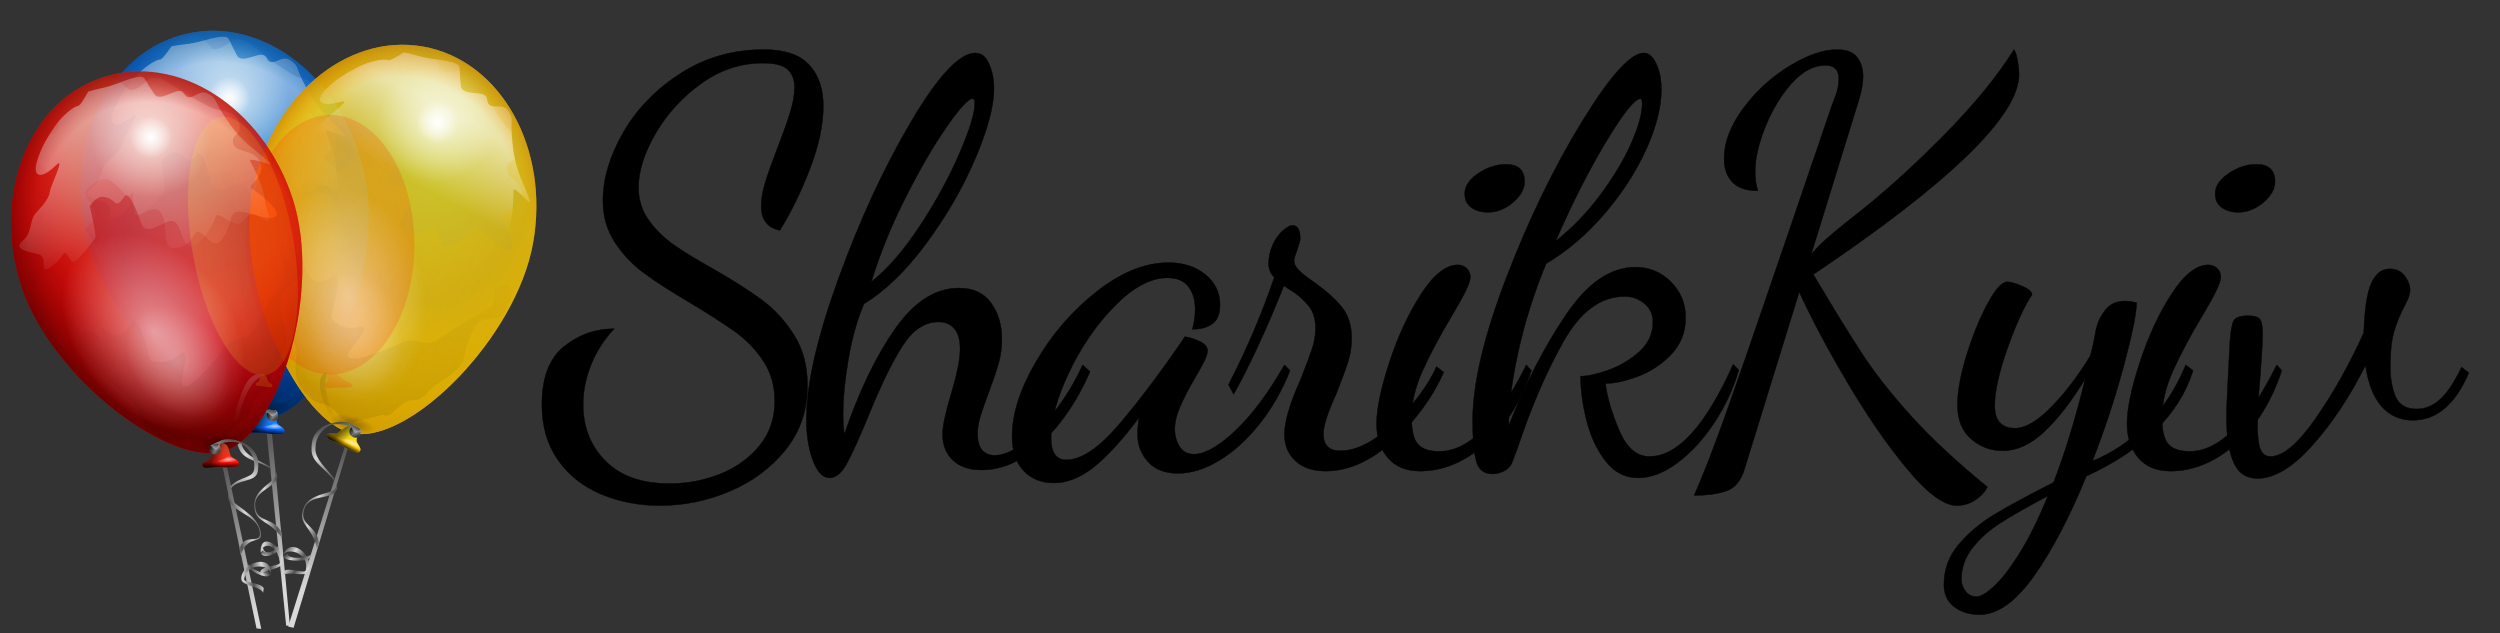 <?xml version="1.0" encoding="utf-8"?>
<!-- Generator: SketchAPI 2021.4.25.11 <https://api.sketch.io/> -->
<svg version="1.1" xmlns="http://www.w3.org/2000/svg" xmlns:xlink="http://www.w3.org/1999/xlink" xmlns:sketchjs="https://sketch.io/dtd/" sketchjs:metadata="eyJuYW1lIjoiRHJhd2luZy5za2V0Y2hwYWQiLCJzdXJmYWNlIjp7Im1ldGhvZCI6ImZpbGwiLCJibGVuZCI6Im5vcm1hbCIsImVuYWJsZWQiOnRydWUsIm9wYWNpdHkiOjEsInR5cGUiOiJwYXR0ZXJuIiwicGF0dGVybiI6eyJ0eXBlIjoicGF0dGVybiIsInJlZmxlY3QiOiJuby1yZWZsZWN0IiwicmVwZWF0IjoicmVwZWF0Iiwic21vb3RoaW5nIjpmYWxzZSwic3JjIjoidHJhbnNwYXJlbnRMaWdodCIsInN4IjoxLCJzeSI6MSwieDAiOjAuNSwieDEiOjEsInkwIjowLjUsInkxIjoxfX0sImNsaXBQYXRoIjp7ImVuYWJsZWQiOnRydWUsInN0eWxlIjp7InN0cm9rZVN0eWxlIjoiYmxhY2siLCJsaW5lV2lkdGgiOjF9fSwiZGVzY3JpcHRpb24iOiJNYWRlIHdpdGggU2tldGNocGFkIiwibWV0YWRhdGEiOnt9LCJleHBvcnREUEkiOjcyLCJleHBvcnRGb3JtYXQiOiJwbmciLCJleHBvcnRRdWFsaXR5IjowLjk1LCJ1bml0cyI6InB4Iiwid2lkdGgiOjEyNTIsImhlaWdodCI6MzE3LCJwYWdlcyI6W3sid2lkdGgiOjEyNTIsImhlaWdodCI6MzE3fV0sInV1aWQiOiJhNzllN2Q5MS05MTkxLTQxNzUtODM0ZS0wYThjYzdjOWZkY2QifQ==" width="1252" height="317" viewBox="0 0 1252 317" sketchjs:version="2021.4.25.11">
<rect x="0" y="0" width="1252" height="317" fill="#333333" stroke="none"/>
<defs>
	<linearGradient x1="1063" y1="281.09" x2="1075" y2="396.2" id="cf" gradientUnits="userSpaceOnUse" gradientTransform="matrix(0.366,0,0,2.731,0,-6)">
		<stop offset="0" style="stop-color:#525252;"/>
		<stop offset="1" style="stop-color:#d9d9d9;"/>
	</linearGradient>
	<radialGradient cx="462.46" cy="233.67" r="330.33" fx="462.46" fy="233.67" id="al" gradientUnits="userSpaceOnUse" gradientTransform="matrix(0.968,-0.215,0.297,1.335,-211.6,-61.667)">
		<stop offset="0" style="stop-color:#34abff;"/>
		<stop offset="1" style="stop-color:#0057ff;"/>
	</radialGradient>
	<radialGradient cx="478.66" cy="290.04" r="372.49" fx="478.66" fy="290.04" id="am" gradientUnits="userSpaceOnUse" gradientTransform="matrix(0.968,-0.215,0.297,1.335,-211.6,-61.667)">
		<stop offset="0" style="stop-color:rgba(0, 87, 95, 0);stop-opacity:0;"/>
		<stop offset="0.5" style="stop-color:rgba(0, 98, 255, 0);stop-opacity:0;"/>
		<stop offset="1" style="stop-color:#002859;"/>
	</radialGradient>
	<linearGradient x1="350.37" y1="168.43" x2="285.9" y2="601.16" id="cc" gradientUnits="userSpaceOnUse" gradientTransform="matrix(1.184,-0.263,0.179,0.805,-201.81,-17.563)">
		<stop offset="0" style="stop-color:#fff;"/>
		<stop offset="1" style="stop-color:rgba(255, 255, 255, 0);stop-opacity:0;"/>
	</linearGradient>
	<radialGradient cx="457.14" cy="263.79" r="94.286" fx="457.14" fy="263.79" id="g" gradientUnits="userSpaceOnUse">
		<stop offset="0" style="stop-color:#fff;"/>
		<stop offset="1" style="stop-color:rgba(255, 255, 255, 0);stop-opacity:0;"/>
	</radialGradient>
	<linearGradient x1="-683.5" y1="-283.39" x2="1100.7" y2="504.58" id="cd" gradientUnits="userSpaceOnUse" gradientTransform="matrix(0.831,-0.185,0.255,1.146,-201.81,-17.563)">
		<stop offset="0" style="stop-color:rgba(0, 87, 95, 0);stop-opacity:0;"/>
		<stop offset="0.5" style="stop-color:rgba(0, 98, 255, 0);stop-opacity:0;"/>
		<stop offset="1" style="stop-color:#002859;"/>
	</linearGradient>
	<radialGradient cx="480.13" cy="516.87" r="175.44" fx="480.13" fy="516.87" id="f" gradientUnits="userSpaceOnUse" gradientTransform="matrix(0.84,0,0,1.191,0,0)">
		<stop offset="0" style="stop-color:#fff;"/>
		<stop offset="1" style="stop-color:rgba(255, 255, 255, 0);stop-opacity:0;"/>
	</radialGradient>
	<linearGradient x1="336.15" y1="1203.6" x2="345.4" y2="608.36" id="ce" gradientUnits="userSpaceOnUse" gradientTransform="matrix(1.23,-0.273,0.172,0.775,-201.81,-17.563)">
		<stop offset="0" style="stop-color:#000000;"/>
		<stop offset="1" style="stop-color:rgba(0, 0, 0, 0);stop-opacity:0;"/>
	</linearGradient>
	<radialGradient cx="413.89" cy="440.37" r="359.53" fx="413.89" fy="440.37" id="ao" gradientUnits="userSpaceOnUse" gradientTransform="matrix(0.968,-0.215,0.297,1.335,-211.6,-61.667)">
		<stop offset="0" style="stop-color:rgba(0, 241, 255, 0);stop-opacity:0;"/>
		<stop offset="0.5" style="stop-color:rgba(0, 201, 255, 0);stop-opacity:0;"/>
		<stop offset="0.75" style="stop-color:rgba(0, 101, 166, 0);stop-opacity:0;"/>
		<stop offset="1" style="stop-color:#002454;"/>
	</radialGradient>
	<radialGradient cx="269.79" cy="1031.8" r="32.826" fx="269.79" fy="1031.8" id="ap" gradientUnits="userSpaceOnUse" gradientTransform="matrix(1.393,0,0,0.718,0,0)">
		<stop offset="0" style="stop-color:#000000;"/>
		<stop offset="1" style="stop-color:rgba(0, 0, 0, 0);stop-opacity:0;"/>
	</radialGradient>
	<linearGradient x1="309.16" y1="900.84" x2="302.31" y2="958.59" id="cj" gradientUnits="userSpaceOnUse" gradientTransform="matrix(1.219,0,0,0.82,0,-6)">
		<stop offset="0" style="stop-color:#34abff;"/>
		<stop offset="1" style="stop-color:#0057ff;"/>
	</linearGradient>
	<linearGradient x1="299.34" y1="959.69" x2="301.38" y2="945.18" id="ci" gradientUnits="userSpaceOnUse" gradientTransform="matrix(1.219,0,0,0.82,0,-6)">
		<stop offset="0" style="stop-color:#000000;"/>
		<stop offset="1" style="stop-color:rgba(0, 0, 0, 0);stop-opacity:0;"/>
	</linearGradient>
	<linearGradient x1="293.05" y1="901.66" x2="311.93" y2="937.79" id="ch" gradientUnits="userSpaceOnUse" gradientTransform="matrix(1.219,0,0,0.82,0,-6)">
		<stop offset="0" style="stop-color:#000000;"/>
		<stop offset="1" style="stop-color:rgba(0, 0, 0, 0);stop-opacity:0;"/>
	</linearGradient>
	<linearGradient x1="293.24" y1="923.83" x2="310.45" y2="927.12" id="cg" gradientUnits="userSpaceOnUse" gradientTransform="matrix(1.219,0,0,0.82,0,-6)">
		<stop offset="0" style="stop-color:#000000;"/>
		<stop offset="1" style="stop-color:rgba(0, 0, 0, 0);stop-opacity:0;"/>
	</linearGradient>
	<radialGradient cx="214.76" cy="1378.8" r="15.406" fx="214.76" fy="1378.8" id="ar" gradientUnits="userSpaceOnUse" gradientTransform="matrix(1.469,0,0,0.425,72.665,179.83)">
		<stop offset="0" style="stop-color:#fff;"/>
		<stop offset="1" style="stop-color:rgba(255, 255, 255, 0);stop-opacity:0;"/>
	</radialGradient>
	<radialGradient cx="378.57" cy="752.36" r="8.571" fx="378.57" fy="752.36" id="aq" gradientUnits="userSpaceOnUse">
		<stop offset="0" style="stop-color:#fff;"/>
		<stop offset="1" style="stop-color:rgba(255, 255, 255, 0);stop-opacity:0;"/>
	</radialGradient>
	<radialGradient cx="376.4" cy="753.87" r="27.902" fx="376.4" fy="753.87" id="an" gradientUnits="userSpaceOnUse">
		<stop offset="0" style="stop-color:#525252;"/>
		<stop offset="1" style="stop-color:#d9d9d9;"/>
	</radialGradient>
	<linearGradient x1="608.27" y1="588.05" x2="572.03" y2="590.56" id="ca" spreadMethod="reflect" gradientUnits="userSpaceOnUse" gradientTransform="matrix(0.645,0,0,1.552,0,-6)">
		<stop offset="0" style="stop-color:#525252;"/>
		<stop offset="1" style="stop-color:#d9d9d9;"/>
	</linearGradient>
	<linearGradient x1="469.01" y1="838.2" x2="491.66" y2="843.22" id="bz" spreadMethod="reflect" gradientUnits="userSpaceOnUse" gradientTransform="matrix(0.814,0,0,1.229,0,-6)">
		<stop offset="0" style="stop-color:#525252;"/>
		<stop offset="1" style="stop-color:#d9d9d9;"/>
	</linearGradient>
	<linearGradient x1="365.56" y1="996.04" x2="374.19" y2="1011.3" id="by" gradientUnits="userSpaceOnUse">
		<stop offset="0" style="stop-color:#000000;"/>
		<stop offset="1" style="stop-color:rgba(0, 0, 0, 0);stop-opacity:0;"/>
	</linearGradient>
	<linearGradient x1="376.49" y1="736.07" x2="387.39" y2="743.21" id="bx" spreadMethod="reflect" gradientUnits="userSpaceOnUse">
		<stop offset="0" style="stop-color:#000000;"/>
		<stop offset="1" style="stop-color:rgba(0, 0, 0, 0);stop-opacity:0;"/>
	</linearGradient>
	<linearGradient x1="423.76" y1="614.4" x2="448.12" y2="654.13" id="cb" spreadMethod="reflect" gradientUnits="userSpaceOnUse" gradientTransform="matrix(0.822,0,0,1.216,0,-6)">
		<stop offset="0" style="stop-color:#525252;"/>
		<stop offset="1" style="stop-color:#d9d9d9;"/>
	</linearGradient>
	<radialGradient cx="247.71" cy="1161.1" r="14.647" fx="247.71" fy="1161.1" id="ak" gradientUnits="userSpaceOnUse" gradientTransform="matrix(1.58,0,0,0.633,0,0)">
		<stop offset="0" style="stop-color:#000000;"/>
		<stop offset="1" style="stop-color:rgba(0, 0, 0, 0);stop-opacity:0;"/>
	</radialGradient>
	<linearGradient x1="1063" y1="281.09" x2="1075" y2="396.2" id="av" gradientUnits="userSpaceOnUse" gradientTransform="matrix(0.338,0.141,-1.05,2.521,639.92,-47.664)">
		<stop offset="0" style="stop-color:#525252;"/>
		<stop offset="1" style="stop-color:#d9d9d9;"/>
	</linearGradient>
	<radialGradient cx="462.46" cy="233.67" r="330.33" fx="462.46" fy="233.67" id="l" gradientUnits="userSpaceOnUse" gradientTransform="matrix(0.977,0.174,-0.24,1.347,466,-180.42)">
		<stop offset="0" style="stop-color:#ffff34;"/>
		<stop offset="1" style="stop-color:#ffc200;"/>
	</radialGradient>
	<radialGradient cx="478.66" cy="290.04" r="372.49" fx="478.66" fy="290.04" id="m" gradientUnits="userSpaceOnUse" gradientTransform="matrix(0.977,0.174,-0.24,1.347,466,-180.42)">
		<stop offset="0" style="stop-color:rgba(90, 95, 0, 0);stop-opacity:0;"/>
		<stop offset="0.5" style="stop-color:rgba(255, 222, 0, 0);stop-opacity:0;"/>
		<stop offset="1" style="stop-color:#cf9800;"/>
	</radialGradient>
	<linearGradient x1="681" y1="1.503" x2="606.26" y2="160.02" id="aw" gradientUnits="userSpaceOnUse" gradientTransform="matrix(1.194,0.213,-0.145,0.812,0,0)">
		<stop offset="0" style="stop-color:#fff;"/>
		<stop offset="1" style="stop-color:rgba(255, 255, 255, 0);stop-opacity:0;"/>
	</linearGradient>
	<radialGradient cx="457.14" cy="263.79" r="94.286" fx="457.14" fy="263.79" id="n" gradientUnits="userSpaceOnUse" gradientTransform="matrix(0.418,0.074,-0.074,0.418,690.59,59.723)">
		<stop offset="0" style="stop-color:#fff;"/>
		<stop offset="1" style="stop-color:rgba(255, 255, 255, 0);stop-opacity:0;"/>
	</radialGradient>
	<radialGradient cx="457.14" cy="263.79" r="94.286" fx="457.14" fy="263.79" id="o" gradientUnits="userSpaceOnUse" gradientTransform="matrix(1.193,0.212,-0.212,1.193,372.42,-208.03)">
		<stop offset="0" style="stop-color:#fff;"/>
		<stop offset="1" style="stop-color:rgba(255, 255, 255, 0);stop-opacity:0;"/>
	</radialGradient>
	<linearGradient x1="-683.5" y1="-283.39" x2="1100.7" y2="504.58" id="ax" gradientUnits="userSpaceOnUse" gradientTransform="matrix(0.838,0.149,-0.206,1.156,458.08,-135.94)">
		<stop offset="0" style="stop-color:rgba(90, 95, 0, 0);stop-opacity:0;"/>
		<stop offset="0.5" style="stop-color:rgba(255, 222, 0, 0);stop-opacity:0;"/>
		<stop offset="1" style="stop-color:#cf9800;"/>
	</linearGradient>
	<radialGradient cx="480.13" cy="516.87" r="175.44" fx="480.13" fy="516.87" id="p" gradientUnits="userSpaceOnUse" gradientTransform="matrix(0.825,-0.156,0.222,1.17,180.44,3.77)">
		<stop offset="0" style="stop-color:#fff;"/>
		<stop offset="1" style="stop-color:rgba(255, 255, 255, 0);stop-opacity:0;"/>
	</radialGradient>
	<radialGradient cx="480.13" cy="516.87" r="175.44" fx="480.13" fy="516.87" id="q" gradientUnits="userSpaceOnUse" gradientTransform="matrix(0.492,-0.093,0.124,0.655,404.91,310.8)">
		<stop offset="0" style="stop-color:#fff;"/>
		<stop offset="1" style="stop-color:rgba(255, 255, 255, 0);stop-opacity:0;"/>
	</radialGradient>
	<linearGradient x1="336.15" y1="1203.6" x2="345.4" y2="608.36" id="ay" gradientUnits="userSpaceOnUse" gradientTransform="matrix(1.241,0.221,-0.139,0.781,458.08,-135.94)">
		<stop offset="0" style="stop-color:#000000;"/>
		<stop offset="1" style="stop-color:rgba(0, 0, 0, 0);stop-opacity:0;"/>
	</linearGradient>
	<radialGradient cx="413.89" cy="440.37" r="359.53" fx="413.89" fy="440.37" id="r" gradientUnits="userSpaceOnUse" gradientTransform="matrix(0.977,0.174,-0.24,1.347,466,-180.42)">
		<stop offset="0" style="stop-color:rgba(255, 223, 0, 0);stop-opacity:0;"/>
		<stop offset="0.5" style="stop-color:rgba(255, 159, 0, 0);stop-opacity:0;"/>
		<stop offset="0.75" style="stop-color:rgba(255, 154, 0, 0);stop-opacity:0;"/>
		<stop offset="1" style="stop-color:#793900;"/>
	</radialGradient>
	<radialGradient cx="269.79" cy="1031.8" r="32.826" fx="269.79" fy="1031.8" id="s" gradientUnits="userSpaceOnUse" gradientTransform="matrix(1.308,0.322,-0.087,0.475,437,201.86)">
		<stop offset="0" style="stop-color:#000000;"/>
		<stop offset="1" style="stop-color:rgba(0, 0, 0, 0);stop-opacity:0;"/>
	</radialGradient>
	<linearGradient x1="309.16" y1="900.84" x2="302.31" y2="958.59" id="az" gradientUnits="userSpaceOnUse" gradientTransform="matrix(1.125,0.469,-0.315,0.757,639.92,-47.664)">
		<stop offset="0" style="stop-color:#ffff34;"/>
		<stop offset="1" style="stop-color:#ffc200;"/>
	</linearGradient>
	<linearGradient x1="299.34" y1="959.69" x2="301.38" y2="945.18" id="ba" gradientUnits="userSpaceOnUse" gradientTransform="matrix(1.125,0.469,-0.315,0.757,639.92,-47.664)">
		<stop offset="0" style="stop-color:#000000;"/>
		<stop offset="1" style="stop-color:rgba(0, 0, 0, 0);stop-opacity:0;"/>
	</linearGradient>
	<linearGradient x1="293.05" y1="901.66" x2="311.93" y2="937.79" id="bb" gradientUnits="userSpaceOnUse" gradientTransform="matrix(1.125,0.469,-0.315,0.757,639.92,-47.664)">
		<stop offset="0" style="stop-color:#000000;"/>
		<stop offset="1" style="stop-color:rgba(0, 0, 0, 0);stop-opacity:0;"/>
	</linearGradient>
	<linearGradient x1="293.24" y1="923.83" x2="310.45" y2="927.12" id="bc" gradientUnits="userSpaceOnUse" gradientTransform="matrix(1.125,0.469,-0.315,0.757,639.92,-47.664)">
		<stop offset="0" style="stop-color:#000000;"/>
		<stop offset="1" style="stop-color:rgba(0, 0, 0, 0);stop-opacity:0;"/>
	</linearGradient>
	<radialGradient cx="214.76" cy="1378.8" r="15.406" fx="214.76" fy="1378.8" id="t" gradientUnits="userSpaceOnUse" gradientTransform="matrix(1.356,0.565,-0.164,0.393,635.54,151.82)">
		<stop offset="0" style="stop-color:#fff;"/>
		<stop offset="1" style="stop-color:rgba(255, 255, 255, 0);stop-opacity:0;"/>
	</radialGradient>
	<radialGradient cx="378.57" cy="752.36" r="8.571" fx="378.57" fy="752.36" id="u" gradientUnits="userSpaceOnUse" gradientTransform="matrix(0.499,0.022,-0.044,0.999,550.94,34.141)">
		<stop offset="0" style="stop-color:#fff;"/>
		<stop offset="1" style="stop-color:rgba(255, 255, 255, 0);stop-opacity:0;"/>
	</radialGradient>
	<radialGradient cx="370.71" cy="771.55" r="27.48" fx="370.71" fy="771.55" id="v" gradientUnits="userSpaceOnUse" gradientTransform="matrix(0.937,0.39,-0.379,0.909,639.92,-47.664)">
		<stop offset="0" style="stop-color:#525252;"/>
		<stop offset="1" style="stop-color:#d9d9d9;"/>
	</radialGradient>
	<linearGradient x1="608.27" y1="588.05" x2="572.03" y2="590.56" id="bd" spreadMethod="reflect" gradientUnits="userSpaceOnUse" gradientTransform="matrix(0.595,0.248,-0.597,1.432,639.92,-47.664)">
		<stop offset="0" style="stop-color:#525252;"/>
		<stop offset="1" style="stop-color:#d9d9d9;"/>
	</linearGradient>
	<linearGradient x1="469.01" y1="838.2" x2="491.66" y2="843.22" id="be" spreadMethod="reflect" gradientUnits="userSpaceOnUse" gradientTransform="matrix(0.751,0.313,-0.472,1.134,639.92,-47.664)">
		<stop offset="0" style="stop-color:#525252;"/>
		<stop offset="1" style="stop-color:#d9d9d9;"/>
	</linearGradient>
	<linearGradient x1="432.33" y1="816.66" x2="442.94" y2="835.01" id="bf" gradientUnits="userSpaceOnUse" gradientTransform="matrix(0.751,0.313,-0.472,1.134,639.92,-47.664)">
		<stop offset="0" style="stop-color:#000000;"/>
		<stop offset="1" style="stop-color:rgba(0, 0, 0, 0);stop-opacity:0;"/>
	</linearGradient>
	<linearGradient x1="370.79" y1="747.38" x2="381.53" y2="754.63" id="bg" spreadMethod="reflect" gradientUnits="userSpaceOnUse" gradientTransform="matrix(0.937,0.39,-0.379,0.909,637.62,-42.126)">
		<stop offset="0" style="stop-color:#000000;"/>
		<stop offset="1" style="stop-color:rgba(0, 0, 0, 0);stop-opacity:0;"/>
	</linearGradient>
	<linearGradient x1="423.76" y1="614.4" x2="448.12" y2="654.13" id="bh" spreadMethod="reflect" gradientUnits="userSpaceOnUse" gradientTransform="matrix(0.759,0.316,-0.468,1.123,639.92,-47.664)">
		<stop offset="0" style="stop-color:#525252;"/>
		<stop offset="1" style="stop-color:#d9d9d9;"/>
	</linearGradient>
	<radialGradient cx="247.71" cy="1161.1" r="14.647" fx="247.71" fy="1161.1" id="w" gradientUnits="userSpaceOnUse" gradientTransform="matrix(1.459,0.608,-0.243,0.584,637.62,-42.126)">
		<stop offset="0" style="stop-color:#000000;"/>
		<stop offset="1" style="stop-color:rgba(0, 0, 0, 0);stop-opacity:0;"/>
	</radialGradient>
	<linearGradient x1="1063" y1="281.09" x2="1075" y2="396.2" id="bm" gradientUnits="userSpaceOnUse" gradientTransform="matrix(0.364,-0.036,0.271,2.717,1.679,116.44)">
		<stop offset="0" style="stop-color:#525252;"/>
		<stop offset="1" style="stop-color:#d9d9d9;"/>
	</linearGradient>
	<radialGradient cx="462.46" cy="233.67" r="330.33" fx="462.46" fy="233.67" id="y" gradientUnits="userSpaceOnUse" gradientTransform="matrix(0.942,-0.31,0.428,1.299,-214.4,82.076)">
		<stop offset="0" style="stop-color:#ff6134;"/>
		<stop offset="1" style="stop-color:#f00;"/>
	</radialGradient>
	<radialGradient cx="478.66" cy="290.04" r="372.49" fx="478.66" fy="290.04" id="z" gradientUnits="userSpaceOnUse" gradientTransform="matrix(0.942,-0.31,0.428,1.299,-214.4,82.076)">
		<stop offset="0" style="stop-color:rgba(95, 0, 0, 0);stop-opacity:0;"/>
		<stop offset="0.5" style="stop-color:rgba(255, 0, 0, 0);stop-opacity:0;"/>
		<stop offset="1" style="stop-color:#590000;"/>
	</radialGradient>
	<radialGradient cx="893.91" cy="318.43" r="179.96" fx="893.91" fy="318.43" id="x" gradientUnits="userSpaceOnUse" gradientTransform="matrix(0.728,0,0,1.373,0,0)">
		<stop offset="0" style="stop-color:#ff6134;"/>
		<stop offset="1" style="stop-color:#f00;"/>
	</radialGradient>
	<linearGradient x1="350.37" y1="168.43" x2="285.9" y2="601.16" id="bn" gradientUnits="userSpaceOnUse" gradientTransform="matrix(1.152,-0.379,0.258,0.783,-200.28,124.99)">
		<stop offset="0" style="stop-color:#fff;"/>
		<stop offset="1" style="stop-color:rgba(255, 255, 255, 0);stop-opacity:0;"/>
	</linearGradient>
	<radialGradient cx="457.14" cy="263.79" r="94.286" fx="457.14" fy="263.79" id="aa" gradientUnits="userSpaceOnUse" gradientTransform="matrix(0.403,-0.133,0.133,0.403,97.222,186.94)">
		<stop offset="0" style="stop-color:#fff;"/>
		<stop offset="1" style="stop-color:rgba(255, 255, 255, 0);stop-opacity:0;"/>
	</radialGradient>
	<radialGradient cx="457.14" cy="263.79" r="94.286" fx="457.14" fy="263.79" id="ab" gradientUnits="userSpaceOnUse" gradientTransform="matrix(1.151,-0.379,0.379,1.151,-309.88,102.16)">
		<stop offset="0" style="stop-color:#fff;"/>
		<stop offset="1" style="stop-color:rgba(255, 255, 255, 0);stop-opacity:0;"/>
	</radialGradient>
	<linearGradient x1="-683.5" y1="-283.39" x2="1100.7" y2="504.58" id="bo" gradientUnits="userSpaceOnUse" gradientTransform="matrix(0.809,-0.266,0.367,1.115,-200.28,124.99)">
		<stop offset="0" style="stop-color:rgba(95, 0, 0, 0);stop-opacity:0;"/>
		<stop offset="0.5" style="stop-color:rgba(255, 0, 0, 0);stop-opacity:0;"/>
		<stop offset="1" style="stop-color:#590000;"/>
	</linearGradient>
	<radialGradient cx="480.13" cy="516.87" r="175.44" fx="480.13" fy="516.87" id="ac" gradientUnits="userSpaceOnUse" gradientTransform="matrix(0.652,-0.529,0.75,0.924,-378.41,379.69)">
		<stop offset="0" style="stop-color:#fff;"/>
		<stop offset="1" style="stop-color:rgba(255, 255, 255, 0);stop-opacity:0;"/>
	</radialGradient>
	<radialGradient cx="480.13" cy="516.87" r="175.44" fx="480.13" fy="516.87" id="ad" gradientUnits="userSpaceOnUse" gradientTransform="matrix(0.389,-0.315,0.42,0.518,-35.161,543.49)">
		<stop offset="0" style="stop-color:#fff;"/>
		<stop offset="1" style="stop-color:rgba(255, 255, 255, 0);stop-opacity:0;"/>
	</radialGradient>
	<linearGradient x1="336.15" y1="1203.6" x2="345.4" y2="608.36" id="bp" gradientUnits="userSpaceOnUse" gradientTransform="matrix(1.197,-0.394,0.248,0.754,-200.28,124.99)">
		<stop offset="0" style="stop-color:#000000;"/>
		<stop offset="1" style="stop-color:rgba(0, 0, 0, 0);stop-opacity:0;"/>
	</linearGradient>
	<radialGradient cx="413.89" cy="440.37" r="359.53" fx="413.89" fy="440.37" id="ae" gradientUnits="userSpaceOnUse" gradientTransform="matrix(0.942,-0.31,0.428,1.299,-214.4,82.076)">
		<stop offset="0" style="stop-color:rgba(255, 0, 0, 0);stop-opacity:0;"/>
		<stop offset="0.5" style="stop-color:rgba(255, 0, 0, 0);stop-opacity:0;"/>
		<stop offset="0.75" style="stop-color:rgba(166, 0, 0, 0);stop-opacity:0;"/>
		<stop offset="1" style="stop-color:#540000;"/>
	</radialGradient>
	<radialGradient cx="269.79" cy="1031.8" r="32.826" fx="269.79" fy="1031.8" id="af" gradientUnits="userSpaceOnUse" gradientTransform="matrix(1.304,-0.337,0.149,0.459,-58.59,432.36)">
		<stop offset="0" style="stop-color:#000000;"/>
		<stop offset="1" style="stop-color:rgba(0, 0, 0, 0);stop-opacity:0;"/>
	</radialGradient>
	<linearGradient x1="309.16" y1="900.84" x2="302.31" y2="958.59" id="bq" gradientUnits="userSpaceOnUse" gradientTransform="matrix(1.213,-0.121,0.082,0.816,1.679,116.44)">
		<stop offset="0" style="stop-color:#ff6134;"/>
		<stop offset="1" style="stop-color:#f00;"/>
	</linearGradient>
	<linearGradient x1="299.34" y1="959.69" x2="301.38" y2="945.18" id="br" gradientUnits="userSpaceOnUse" gradientTransform="matrix(1.213,-0.121,0.082,0.816,1.679,116.44)">
		<stop offset="0" style="stop-color:#000000;"/>
		<stop offset="1" style="stop-color:rgba(0, 0, 0, 0);stop-opacity:0;"/>
	</linearGradient>
	<linearGradient x1="293.05" y1="901.66" x2="311.93" y2="937.79" id="bs" gradientUnits="userSpaceOnUse" gradientTransform="matrix(1.213,-0.121,0.082,0.816,1.679,116.44)">
		<stop offset="0" style="stop-color:#000000;"/>
		<stop offset="1" style="stop-color:rgba(0, 0, 0, 0);stop-opacity:0;"/>
	</linearGradient>
	<linearGradient x1="293.24" y1="923.83" x2="310.45" y2="927.12" id="bt" gradientUnits="userSpaceOnUse" gradientTransform="matrix(1.213,-0.121,0.082,0.816,1.679,116.44)">
		<stop offset="0" style="stop-color:#000000;"/>
		<stop offset="1" style="stop-color:rgba(0, 0, 0, 0);stop-opacity:0;"/>
	</linearGradient>
	<radialGradient cx="214.76" cy="1378.8" r="15.406" fx="214.76" fy="1378.8" id="ag" gradientUnits="userSpaceOnUse" gradientTransform="matrix(1.461,-0.146,0.042,0.423,92.451,294.13)">
		<stop offset="0" style="stop-color:#fff;"/>
		<stop offset="1" style="stop-color:rgba(255, 255, 255, 0);stop-opacity:0;"/>
	</radialGradient>
	<radialGradient cx="378.57" cy="752.36" r="8.571" fx="378.57" fy="752.36" id="ah" gradientUnits="userSpaceOnUse" gradientTransform="matrix(0.449,-0.217,0.435,0.9,-57.849,230.67)">
		<stop offset="0" style="stop-color:#fff;"/>
		<stop offset="1" style="stop-color:rgba(255, 255, 255, 0);stop-opacity:0;"/>
	</radialGradient>
	<radialGradient cx="370.71" cy="771.55" r="27.48" fx="370.71" fy="771.55" id="ai" gradientUnits="userSpaceOnUse" gradientTransform="matrix(1.01,-0.101,0.098,0.98,-18.321,116.44)">
		<stop offset="0" style="stop-color:#525252;"/>
		<stop offset="1" style="stop-color:#d9d9d9;"/>
	</radialGradient>
	<linearGradient x1="608.27" y1="588.05" x2="572.03" y2="590.56" id="bu" spreadMethod="reflect" gradientUnits="userSpaceOnUse" gradientTransform="matrix(-0.618,0.183,0.441,1.488,597.5,-4.426)">
		<stop offset="0" style="stop-color:#525252;"/>
		<stop offset="1" style="stop-color:#d9d9d9;"/>
	</linearGradient>
	<linearGradient x1="469.01" y1="838.2" x2="491.66" y2="843.22" id="bl" spreadMethod="reflect" gradientUnits="userSpaceOnUse" gradientTransform="matrix(0.81,-0.081,0.122,1.222,1.679,116.44)">
		<stop offset="0" style="stop-color:#525252;"/>
		<stop offset="1" style="stop-color:#d9d9d9;"/>
	</linearGradient>
	<linearGradient x1="432.33" y1="816.66" x2="442.94" y2="835.01" id="bk" gradientUnits="userSpaceOnUse" gradientTransform="matrix(0.81,-0.081,0.122,1.222,1.679,116.44)">
		<stop offset="0" style="stop-color:#000000;"/>
		<stop offset="1" style="stop-color:rgba(0, 0, 0, 0);stop-opacity:0;"/>
	</linearGradient>
	<linearGradient x1="370.79" y1="747.38" x2="381.53" y2="754.63" id="bv" spreadMethod="reflect" gradientUnits="userSpaceOnUse" gradientTransform="matrix(1.01,-0.101,0.098,0.98,-17.724,122.41)">
		<stop offset="0" style="stop-color:#000000;"/>
		<stop offset="1" style="stop-color:rgba(0, 0, 0, 0);stop-opacity:0;"/>
	</linearGradient>
	<linearGradient x1="423.76" y1="614.4" x2="448.12" y2="654.13" id="bw" spreadMethod="reflect" gradientUnits="userSpaceOnUse" gradientTransform="matrix(-0.783,0.252,0.372,1.158,576.36,-7.936)">
		<stop offset="0" style="stop-color:#525252;"/>
		<stop offset="1" style="stop-color:#d9d9d9;"/>
	</linearGradient>
	<radialGradient cx="247.71" cy="1161.1" r="14.647" fx="247.71" fy="1161.1" id="aj" gradientUnits="userSpaceOnUse" gradientTransform="matrix(1.573,-0.157,0.063,0.63,-17.724,122.41)">
		<stop offset="0" style="stop-color:#000000;"/>
		<stop offset="1" style="stop-color:rgba(0, 0, 0, 0);stop-opacity:0;"/>
	</radialGradient>
	<linearGradient x1="391.06" x2="584.44" id="bj" gradientUnits="userSpaceOnUse" y1="0" y2="0">
		<stop offset="0" style="stop-color:#ffff34;"/>
		<stop offset="1" style="stop-color:#ffc200;"/>
	</linearGradient>
	<linearGradient x1="309.16" y1="900.84" x2="302.31" y2="958.59" id="bi" gradientUnits="userSpaceOnUse" gradientTransform="matrix(0.867,-0.094,0.432,0.631,-2.067,133.58)">
		<stop offset="0" style="stop-color:#ff6134;"/>
		<stop offset="1" style="stop-color:#f00;"/>
	</linearGradient>
	<linearGradient x1="878.35" y1="504.53" x2="921.76" y2="572.13" id="as" gradientUnits="userSpaceOnUse" gradientTransform="matrix(0.731,0.099,-0.181,1.343,97.836,-77.665)">
		<stop offset="0" style="stop-color:#000000;"/>
		<stop offset="1" style="stop-color:rgba(0, 0, 0, 0);stop-opacity:0;"/>
	</linearGradient>
	<linearGradient x1="309.16" y1="900.84" x2="302.31" y2="958.59" id="au" gradientUnits="userSpaceOnUse" gradientTransform="matrix(0.555,0.018,0.092,0.43,275.04,290.57)">
		<stop offset="0" style="stop-color:#ffff34;"/>
		<stop offset="1" style="stop-color:#ffc200;"/>
	</linearGradient>
	<linearGradient x1="878.35" y1="504.53" x2="921.76" y2="572.13" id="at" gradientUnits="userSpaceOnUse" gradientTransform="matrix(0.499,0.544,-0.998,0.916,586.87,-250.89)">
		<stop offset="0" style="stop-color:#fff;"/>
		<stop offset="1" style="stop-color:rgba(255, 255, 255, 0);stop-opacity:0;"/>
	</linearGradient>
</defs>
<g sketchjs:tool="fancyText" style="mix-blend-mode: source-over;" transform="matrix(1,0,0,1,272.878,-68.419)">
	<g sketchjs:uid="1">
		<g sketchjs:uid="2" style="paint-order: fill stroke markers;">
			<path d="M 57.652 321.621Q 41.804 321.621 28.22 315.961Q 14.636 310.301 6.571 298.839Q -1.495 287.378 -1.495 270.964L -1.495 270.964Q -1.495 250.871 9.542 241.957Q 20.579 233.042 34.729 233.042L 34.729 233.042Q 27.088 241.249 23.126 251.154Q 19.164 261.059 19.164 270.964L 19.164 270.964Q 19.164 287.944 30.343 299.264Q 41.521 310.584 62.463 310.584L 62.463 310.584Q 75.764 310.584 87.792 305.773Q 99.819 300.962 107.46 291.623Q 115.101 282.284 115.101 269.266L 115.101 269.266Q 115.101 257.946 109.441 249.315Q 103.781 240.683 95.291 234.599Q 86.801 228.514 72.651 220.024L 72.651 220.024Q 58.218 211.534 49.587 205.166Q 40.955 198.799 35.012 189.743Q 29.069 180.687 29.069 168.801L 29.069 168.801Q 29.069 152.387 39.257 134.699Q 49.445 117.012 67.982 105.126Q 86.518 93.24 109.724 93.24L 109.724 93.24Q 125.289 93.24 132.364 100.881Q 139.439 108.522 139.439 121.54L 139.439 121.54Q 139.439 135.69 132.647 153.236Q 125.855 170.782 117.648 183.8L 117.648 183.8Q 108.309 181.819 108.309 171.631L 108.309 171.631Q 108.309 166.254 110.432 159.462Q 112.554 152.67 116.516 142.482L 116.516 142.482Q 120.761 131.445 122.884 124.511Q 125.006 117.578 125.006 112.201L 125.006 112.201Q 125.006 106.258 121.469 103.145Q 117.931 100.032 109.158 100.032L 109.158 100.032Q 92.461 100.032 78.17 110.361Q 63.878 120.691 55.388 135.407Q 46.898 150.123 46.898 162.292L 46.898 162.292Q 46.898 171.348 51.851 178.423Q 56.803 185.498 64.161 190.733Q 71.519 195.969 84.254 203.044L 84.254 203.044Q 99.536 211.817 108.875 218.75Q 118.214 225.684 124.865 236.296Q 131.515 246.909 131.515 261.342L 131.515 261.342Q 131.515 280.02 120.62 293.604Q 109.724 307.188 92.744 314.404Q 75.764 321.621 57.652 321.621L 57.652 321.621ZZM 142.552 307.754Q 137.458 307.754 134.204 298.981Q 130.949 290.208 130.949 278.322L 130.949 278.322Q 130.949 252.286 146.939 208.138Q 162.928 163.99 183.304 129.464Q 203.68 94.938 215.566 94.938L 215.566 94.938Q 220.094 94.938 222.5 100.456Q 224.905 105.975 224.905 112.767L 224.905 112.767Q 224.905 126.068 215.425 148.142Q 205.944 170.216 190.804 190.592Q 175.663 210.968 159.815 220.59L 159.815 220.59Q 154.721 232.476 152.033 248.183Q 149.344 263.889 149.344 276.341L 149.344 276.341Q 149.344 280.869 149.91 285.963L 149.91 285.963Q 161.23 253.135 175.522 232.9Q 189.813 212.666 207.359 212.666L 207.359 212.666Q 218.113 212.666 223.49 220.166Q 228.867 227.665 228.867 238.136L 228.867 238.136Q 228.867 244.362 227.311 250.022Q 225.754 255.682 222.358 264.738L 222.358 264.738Q 219.528 272.379 218.113 276.907Q 216.698 281.435 216.698 285.68L 216.698 285.68Q 216.698 291.057 218.962 293.745Q 221.226 296.434 225.188 296.434L 225.188 296.434Q 234.81 296.434 247.828 282.991Q 260.846 269.549 269.336 251.154L 269.336 251.154L 273.015 254.55Q 263.676 276.058 249.102 289.925Q 234.527 303.792 218.679 303.792L 218.679 303.792Q 209.34 303.792 204.246 298.839Q 199.152 293.887 199.152 285.963L 199.152 285.963Q 199.152 279.737 203.397 265.87L 203.397 265.87Q 207.925 250.588 207.925 243.23L 207.925 243.23Q 207.925 236.155 204.954 232.9Q 201.982 229.646 197.171 229.646L 197.171 229.646Q 186.7 229.646 178.918 241.957Q 171.135 254.267 162.079 276.624L 162.079 276.624Q 155.287 293.038 151.325 300.396Q 147.363 307.754 142.552 307.754L 142.552 307.754ZZM 163.494 209.553Q 175.663 199.931 187.691 181.678Q 199.718 163.424 207.501 145.453Q 215.283 127.483 215.283 120.125L 215.283 120.125Q 215.283 117.861 214.151 117.861L 214.151 117.861Q 211.038 117.861 201.275 131.869Q 191.511 145.878 180.757 167.103Q 170.003 188.328 163.494 209.553L 163.494 209.553ZZM 254.903 310.301Q 245.564 310.301 239.763 304.216Q 233.961 298.132 233.961 286.812L 233.961 286.812Q 233.961 270.115 245.989 249.456Q 258.016 228.797 276.411 214.364Q 294.806 199.931 312.352 199.931L 312.352 199.931Q 323.389 199.931 330.747 205.874Q 338.105 211.817 338.105 221.156L 338.105 221.156Q 338.105 227.665 334.426 230.495Q 330.747 233.325 324.238 233.325L 324.238 233.325Q 325.653 228.231 325.653 223.42L 325.653 223.42Q 325.653 216.345 322.257 211.958Q 318.861 207.572 311.786 207.572L 311.786 207.572Q 299.334 207.572 285.609 221.439Q 271.883 235.306 262.686 254.55Q 253.488 273.794 253.488 287.661L 253.488 287.661Q 253.488 298.698 261.129 298.698L 261.129 298.698Q 272.449 298.698 287.731 280.728Q 303.013 262.757 320.559 237.004L 320.559 237.004Q 324.238 237.57 328.059 239.409Q 331.879 241.249 331.879 244.079L 331.879 244.079Q 331.879 246.343 329.191 251.296Q 326.502 256.248 325.936 257.097L 325.936 257.097Q 321.125 265.304 318.295 271.671Q 315.465 278.039 315.465 283.416L 315.465 283.416Q 315.465 288.227 317.871 292.048Q 320.276 295.868 325.087 295.868L 325.087 295.868Q 333.294 295.868 345.746 284.123Q 358.198 272.379 370.367 251.154L 370.367 251.154L 373.197 253.984Q 367.254 268.983 357.915 280.728Q 348.576 292.472 337.822 298.981Q 327.068 305.49 317.163 305.49L 317.163 305.49Q 307.258 305.49 302.023 299.688Q 296.787 293.887 296.787 285.68L 296.787 285.68Q 296.787 282.001 297.636 277.473L 297.636 277.473Q 284.901 294.453 274.855 302.377Q 264.808 310.301 254.903 310.301L 254.903 310.301ZZM 391.026 304.358Q 381.404 304.358 375.886 299.264Q 370.367 294.17 370.367 285.963L 370.367 285.963Q 370.367 276.341 378.574 258.229L 378.574 258.229Q 382.253 248.89 384.093 243.371Q 385.932 237.853 385.932 233.042L 385.932 233.042Q 385.932 225.967 382.678 221.863Q 379.423 217.76 375.461 215.071Q 371.499 212.383 370.084 211.534L 370.084 211.534Q 363.858 227.382 356.783 242.522Q 349.708 257.663 344.897 265.87L 344.897 265.87L 342.35 261.059Q 355.934 234.74 365.273 207.289L 365.273 207.289Q 362.443 204.459 362.443 200.497L 362.443 200.497Q 362.443 195.403 364.566 190.875Q 366.688 186.347 369.66 183.8Q 372.631 181.253 374.329 181.253L 374.329 181.253Q 378.291 181.253 378.291 188.045L 378.291 188.045Q 378.291 189.177 376.876 193.139Q 375.461 197.101 375.178 198.516L 375.178 198.516Q 375.178 201.346 377.584 203.751Q 379.989 206.157 385.366 209.836L 385.366 209.836Q 394.139 216.062 399.092 222.147Q 404.044 228.231 404.044 237.853L 404.044 237.853Q 404.044 244.079 402.063 250.163Q 400.082 256.248 396.12 266.153L 396.12 266.153Q 389.894 279.737 389.894 285.68L 389.894 285.68Q 389.894 294.17 398.384 294.17L 398.384 294.17Q 406.874 294.17 416.638 287.378Q 426.401 280.586 434.608 270.539Q 442.815 260.493 446.494 252.003L 446.494 252.003L 450.173 254.833Q 441.4 274.36 424.703 289.359Q 408.006 304.358 391.026 304.358L 391.026 304.358ZZM 472.247 174.744Q 467.153 174.744 463.899 172.338Q 460.644 169.933 460.644 165.405L 460.644 165.405Q 460.644 159.745 467.436 155.217Q 474.228 150.689 481.303 150.689L 481.303 150.689Q 490.642 150.689 490.642 159.462L 490.642 159.462Q 490.642 164.839 484.841 169.791Q 479.039 174.744 472.247 174.744L 472.247 174.744ZZM 438.287 304.358Q 427.816 304.358 422.156 297.707Q 416.496 291.057 416.496 280.586L 416.496 280.586Q 416.496 269.549 422.864 250.022Q 429.231 230.495 438.712 215.779Q 448.192 201.063 457.248 201.063L 457.248 201.063Q 459.795 201.063 461.635 202.761Q 463.474 204.459 463.474 207.289L 463.474 207.289Q 463.474 211.251 454.418 226.25L 454.418 226.25Q 445.079 241.815 439.561 254.125Q 434.042 266.436 434.042 277.473L 434.042 277.473Q 434.042 287.378 437.297 290.916Q 440.551 294.453 447.909 294.453L 447.909 294.453Q 469.983 294.453 491.491 251.154L 491.491 251.154L 494.038 253.984Q 486.114 277.756 470.691 291.057Q 455.267 304.358 438.287 304.358L 438.287 304.358ZZM 547.525 307.754Q 537.62 307.754 531.111 299.264Q 524.602 290.774 521.631 278.888Q 518.659 267.002 518.659 256.814L 518.659 256.814Q 524.036 256.814 532.668 253.701Q 541.299 250.588 548.091 244.504Q 554.883 238.419 554.883 229.646L 554.883 229.646Q 554.883 223.986 550.638 220.448Q 546.393 216.911 540.733 216.911L 540.733 216.911Q 522.621 216.911 509.745 240.117Q 496.868 263.323 487.246 292.472L 487.246 292.472L 484.133 300.679Q 482.718 303.226 480.03 304.5Q 477.341 305.773 474.511 305.773L 474.511 305.773Q 468.002 305.773 466.304 298.981Q 464.606 292.189 464.606 279.171L 464.606 279.171Q 464.606 251.437 481.445 207.572Q 498.283 163.707 519.367 129.322Q 540.45 94.938 550.355 94.938L 550.355 94.938Q 554.034 94.938 556.581 100.315Q 559.128 105.692 559.128 113.333L 559.128 113.333Q 559.128 126.351 551.629 143.048Q 544.129 159.745 530.828 175.31Q 517.527 190.875 501.396 200.497L 501.396 200.497Q 492.34 222.571 487.529 244.362Q 482.718 266.153 482.718 281.435L 482.718 281.435Q 495.17 250.022 511.301 226.108Q 527.432 202.195 546.11 202.195L 546.11 202.195Q 556.581 202.195 563.939 209.553Q 571.297 216.911 571.297 227.382L 571.297 227.382Q 571.297 238.419 564.081 245.918Q 556.864 253.418 547.384 256.955Q 537.903 260.493 531.111 260.493L 531.111 260.493Q 532.526 270.964 538.045 283.982Q 543.563 297 553.185 297L 553.185 297Q 574.41 297 595.069 250.871L 595.069 250.871L 597.899 253.701Q 593.937 267.568 585.73 280.02Q 577.523 292.472 567.335 300.113Q 557.147 307.754 547.525 307.754L 547.525 307.754ZZM 506.207 189.177Q 518.659 179.272 528.564 165.971Q 538.469 152.67 543.988 140.218Q 549.506 127.766 549.506 120.408L 549.506 120.408Q 549.506 117.861 548.657 117.861L 548.657 117.861Q 544.412 117.861 531.394 139.51Q 518.376 161.16 506.207 189.177L 506.207 189.177ZZM 707.137 321.621Q 697.515 321.621 682.516 303.651Q 667.517 285.68 652.518 260.351Q 637.519 235.023 628.18 214.647L 628.18 214.647L 600.729 303.509Q 598.182 311.999 591.815 314.263Q 585.447 316.527 575.542 316.527L 575.542 316.527Q 582.051 301.811 590.824 277.332Q 599.597 252.852 620.256 192.29L 620.256 192.29L 644.311 121.823Q 644.594 121.257 646.292 116.587Q 647.99 111.918 647.99 107.956L 647.99 107.956Q 647.99 101.164 641.198 101.164L 641.198 101.164Q 632.425 101.164 624.36 110.22Q 616.294 119.276 611.2 132.011Q 606.106 144.746 606.106 154.368L 606.106 154.368Q 606.106 159.745 607.521 163.99L 607.521 163.99Q 598.748 163.99 594.645 159.603Q 590.541 155.217 590.541 147.859L 590.541 147.859Q 590.541 135.69 600.022 122.813Q 609.502 109.937 623.086 101.588Q 636.67 93.24 647.141 93.24L 647.141 93.24Q 654.216 93.24 657.188 97.06Q 660.159 100.881 660.159 106.824L 660.159 106.824Q 660.159 111.635 657.895 118.993L 657.895 118.993L 634.123 195.969Q 636.953 192.29 641.764 188.045Q 646.575 183.8 651.952 179.555L 651.952 179.555L 658.461 174.461Q 679.686 157.481 701.619 135.124Q 723.551 112.767 735.72 93.24L 735.72 93.24Q 736.852 94.655 737.56 98.758Q 738.267 102.862 738.267 105.692L 738.267 105.692Q 738.267 136.539 635.255 205.874L 635.255 205.874Q 650.537 231.627 660.018 246.06Q 669.498 260.493 684.497 277.048Q 699.496 293.604 722.419 312.282L 722.419 312.282Q 720.438 316.244 716.193 318.933Q 711.948 321.621 707.137 321.621L 707.137 321.621ZZM 718.457 376.24Q 710.816 376.24 705.722 372.278Q 700.628 368.316 700.628 361.241L 700.628 361.241Q 700.628 349.921 707.845 341.289Q 715.061 332.658 725.532 326.291Q 736.003 319.923 755.53 310.018L 755.53 310.018Q 764.02 288.227 771.378 258.229L 771.378 258.229Q 761.19 274.926 751.002 284.548Q 740.814 294.17 730.06 294.17L 730.06 294.17Q 721.004 294.17 714.212 288.227Q 707.42 282.284 707.42 271.247L 707.42 271.247Q 707.42 261.059 711.948 246.343Q 716.476 231.627 722.419 220.59Q 728.362 209.553 732.324 209.553L 732.324 209.553Q 734.871 209.553 739.824 211.675Q 744.776 213.798 744.776 216.062L 744.776 216.062Q 739.116 224.269 732.607 242.522Q 726.098 260.776 726.098 271.53L 726.098 271.53Q 726.098 282.85 736.286 282.85L 736.286 282.85Q 743.927 282.85 754.257 272.379Q 764.586 261.908 773.925 246.626L 773.925 246.626Q 775.34 241.815 776.755 233.608L 776.755 233.608Q 777.887 228.231 781.425 223.703Q 784.962 219.175 791.188 219.175L 791.188 219.175Q 793.735 219.175 797.131 220.024L 797.131 220.024Q 797.131 227.665 790.764 251.437Q 784.396 275.209 775.057 299.264L 775.057 299.264Q 789.207 293.604 801.659 281.577Q 814.111 269.549 821.752 251.154L 821.752 251.154L 825.431 253.984Q 814.96 287.095 771.944 306.905L 771.944 306.905Q 759.492 337.469 745.767 356.855Q 732.041 376.24 718.457 376.24L 718.457 376.24ZZM 717.042 367.184Q 720.155 367.184 725.815 361.949Q 731.475 356.713 738.55 345.393Q 745.625 334.073 752.7 316.81L 752.7 316.81Q 737.701 324.734 729.07 330.252Q 720.438 335.771 714.92 342.846Q 709.401 349.921 709.401 358.694L 709.401 358.694Q 709.401 361.524 711.382 364.354Q 713.363 367.184 717.042 367.184L 717.042 367.184ZZM 848.071 174.744Q 842.977 174.744 839.723 172.338Q 836.468 169.933 836.468 165.405L 836.468 165.405Q 836.468 159.745 843.26 155.217Q 850.052 150.689 857.127 150.689L 857.127 150.689Q 866.466 150.689 866.466 159.462L 866.466 159.462Q 866.466 164.839 860.665 169.791Q 854.863 174.744 848.071 174.744L 848.071 174.744ZZM 814.111 304.358Q 803.64 304.358 797.98 297.707Q 792.32 291.057 792.32 280.586L 792.32 280.586Q 792.32 269.549 798.688 250.022Q 805.055 230.495 814.536 215.779Q 824.016 201.063 833.072 201.063L 833.072 201.063Q 835.619 201.063 837.459 202.761Q 839.298 204.459 839.298 207.289L 839.298 207.289Q 839.298 211.251 830.242 226.25L 830.242 226.25Q 820.903 241.815 815.385 254.125Q 809.866 266.436 809.866 277.473L 809.866 277.473Q 809.866 287.378 813.121 290.916Q 816.375 294.453 823.733 294.453L 823.733 294.453Q 845.807 294.453 867.315 251.154L 867.315 251.154L 869.862 253.984Q 861.938 277.756 846.515 291.057Q 831.091 304.358 814.111 304.358L 814.111 304.358ZZM 857.693 308.037Q 849.203 308.037 845.666 299.971Q 842.128 291.906 842.128 276.907L 842.128 276.907Q 842.128 271.53 843.826 239.834L 843.826 239.834Q 844.392 231.344 845.807 228.938Q 847.222 226.533 852.882 226.533L 852.882 226.533Q 857.693 226.533 858.967 228.373Q 860.24 230.212 860.24 235.589L 860.24 235.589Q 860.24 241.249 859.108 256.531L 859.108 256.531Q 857.693 270.115 857.693 281.152L 857.693 281.152Q 857.693 289.642 859.108 293.321Q 860.523 297 864.202 297L 864.202 297Q 873.541 297 886.842 277.897Q 900.143 258.795 910.897 235.023L 910.897 235.023Q 911.463 217.194 914.718 210.119Q 917.972 203.044 923.915 203.044L 923.915 203.044Q 928.726 203.044 931.415 206.582Q 934.103 210.119 934.103 213.798L 934.103 213.798Q 934.103 216.628 931.273 221.722L 931.273 221.722Q 927.877 228.231 926.038 234.599Q 924.198 240.966 924.198 251.72L 924.198 251.72Q 924.198 261.059 926.887 267.144Q 929.575 273.228 937.499 273.228L 937.499 273.228Q 943.725 273.228 949.102 268.417Q 954.479 263.606 959.856 252.286L 959.856 252.286L 963.535 255.116Q 953.347 278.888 935.518 278.888L 935.518 278.888Q 925.896 278.888 919.812 271.954Q 913.727 265.021 911.746 251.437L 911.746 251.437Q 900.143 274.643 885.286 291.34Q 870.428 308.037 857.693 308.037L 857.693 308.037Z" sketchjs:uid="3" style="fill: #000000; stroke: #000000; stroke-width: 0.2; stroke-linecap: round; paint-order: stroke fill markers;"/>
		</g>
	</g>
</g>
<g sketchjs:tool="clipart" style="mix-blend-mode: source-over;" transform="matrix(0.263,0,0,0.263,-7.698,7.586)">
	<g transform="matrix(1,0,0,1,164.09,17.006)" sketchjs:uid="1">
		<path d="m369.76 746.35 40.333 399.16h7.112l-37.384-400.17-10.061 1.01z" sketchjs:uid="2" style="fill: url(#cf); fill-rule: evenodd;"/>
		<path d="m558.54 282.83c39.66 178.6-67.947 439.47-174.54 466.06-103.81 25.979-315.74-169.78-355.4-348.38s46.86-349.91 193.13-382.39 297.16 86.108 336.82 264.71z" sketchjs:uid="3" style="fill: url(#al); opacity: 0.75; fill-rule: evenodd;"/>
		<path d="m558.54 282.83c39.66 178.6-67.947 439.47-174.54 466.06-103.81 25.979-315.74-169.78-355.4-348.38s46.86-349.91 193.13-382.39 297.16 86.108 336.82 264.71z" sketchjs:uid="4" style="fill: url(#am); fill-rule: evenodd;"/>
		<path d="m171.19 67.388c-12.157 0.124-36.516 19.763-45.87 30.673-19.234 22.433-30.838 37.65-41.846 61.974-16.9 37.343 4.575 39.084 32.847 16.12 21.599-17.544-12.858 35.603-15.812 47.412-4.934 19.723-24.964 31.75-34.405 42.761-9.848 11.486-7.246 33.213-27.588 47.101-22.198 15.155 18.255 23.315 29.746 28.515 18.361 8.31-10.76 46.533 27.888 20.148 22.79-15.559 16.769-31.547 31.92-1.235 4.997 9.997 47.588-37.134 49.59-40.28 2.34-3.675-3.854-56.896-4.639-60.431-0.016-0.072 13.061-19.124 28.823-15.181 24.45 6.116 16.739 28.761 38.737 3.105 11.176-13.035 25.825 50.398 26.334 52.687 7.291 32.832 48.788-4.867 62.289 3.728 14.421 9.18 9.084 39.312 25.714 49.898 13.119 8.351 43.278-30.363 47.42-36.871 13.556-21.296 0.689-23.511 38.118 0.316 26.363 16.782 22.406-31.973 58.262-1.231 21.82 18.709 6.77-20.076 7.133-33.778 0.612-23.122-11.942-57.191-20.132-77.478-4.635-11.481 44.373 16.124 36.567 6.513-14.238-17.529-32.694-32.145-45.858-48.351-17.055-20.997-24.405-34.878-36.559-59.197-10.501-21.011-5.947-25.34-22.617-35.952-17.603-11.206-33.648 17.928-44.935-4.655-7.851-15.708-37.869 9.422-52.683-0.008-4.172-2.656-16.656-32.666-19.828-36.571-6.982-8.596-42.542 3.594-54.234 6.19l-11.157 2.478c-12.796 2.842-28.611 3.427-42.457 6.502-1.007 0.224-12.546 19.486-20.767 25.099z" sketchjs:uid="5" style="fill: url(#cc); opacity: 0.6; fill-rule: evenodd;"/>
		<path d="m551.43 263.79c0 52.073-42.213 94.286-94.286 94.286s-94.286-42.213-94.286-94.286 42.213-94.286 94.286-94.286 94.286 42.213 94.286 94.286z" transform="matrix(0.414,-0.092,0.092,0.414,88.064,73.647)" sketchjs:uid="6" style="fill: url(#g); fill-rule: evenodd;"/>
		<path d="m551.43 263.79c0 52.073-42.213 94.286-94.286 94.286s-94.286-42.213-94.286-94.286 42.213-94.286 94.286-94.286 94.286 42.213 94.286 94.286z" transform="matrix(1.183,-0.263,0.263,1.183,-308.6,-51.166)" sketchjs:uid="7" style="fill: url(#g); opacity: 0.6; fill-rule: evenodd;"/>
		<path d="m221.72 18.129c-146.27 32.48-232.8 203.77-193.14 382.37s251.61 374.37 355.42 348.39c106.6-26.598 214.21-287.48 174.55-466.08s-190.56-297.16-336.83-264.68zm-5.244 5.358c5.2-1.604 11.041-2.43 17.65-2.255 19.368 0.513 32.663 26.514 38.091 26.658 20.479 0.542 30.72-19.317 45.575-18.924 18.58 0.492 21.189 8.721 32.842 16.139 10.823 6.89 24.287 20.228 38.738 29.427 11.837 7.535 32.715 24.002 47.104 27.601 13.508 3.379 31.701 11.002 34.698 24.498 6.332 28.516-14.448 21.375-14.899 38.425-0.62 23.425 41.676 16.277 48.04 44.936 6.58 29.629-30.816 41.326-22.019 45.864 0.178 0.092 72.199 61.527 30.995 60.437-23.067-0.611-67.778-34.504-74.698-6.845-2.514 10.051-25.863 61.413-44.016 39.065-38.873-47.858-17.132 7.841-68.795 6.474-17.014-0.45-14.751-19.047-14.254-37.809 2.072-78.291-54.609-11.471-55.159-37.497-1.659-78.521 6.578-10.145-17.647-39.969-14.593-17.967-25.614-36.775-52.063-23.555-40.782 20.383-6.405 29.476-4.95 56.703 1.352 25.317-31.749 21.715-17.676 39.041 4.725 5.817 30.882 53.188 22.316 47.735l-10.252-6.526c-36.746-23.391-37.037 43.629-65.062-3.094-21.787-36.324-21.001 20.857-50.222 37.498-11.176 33.51-15.372 9.771-19.197-7.453-3.456-15.562-0.494-28.606-4.328-45.871-6.254-28.164 15.771-21.03 28.811-41.514 7.587-11.919 36.258-30.446 9.317-37.185-14.15-3.54-37.511 6.534-19.844-10.222 11.358-10.773 59.758-50.389 37.207-69.724-12.698-10.888-49.658-41.663-8.375-50.831 36.849-8.183 45.989-9.051 46.799-39.651 0.659-24.917 38.08-10.894 51.461-31.915 8.281-13.008 18.212-24.848 33.812-29.66z" sketchjs:uid="8" style="fill: url(#cd); opacity: 0.4; fill-rule: evenodd;"/>
		<path d="m568.57 602.36c0 128.6-73.553 232.86-164.29 232.86s-164.29-104.25-164.29-232.86 73.553-232.86 164.29-232.86 164.29 104.25 164.29 232.86z" transform="matrix(0.835,-0.55,0.55,0.835,-404.37,218.18)" sketchjs:uid="9" style="fill: url(#f); opacity: 0.53; fill-rule: evenodd;"/>
		<path d="m568.57 602.36c0 128.6-73.553 232.86-164.29 232.86s-164.29-104.25-164.29-232.86 73.553-232.86 164.29-232.86 164.29 104.25 164.29 232.86z" transform="matrix(0.498,-0.328,0.308,0.468,-79.096,415.27)" sketchjs:uid="10" style="fill: url(#f); opacity: 0.3; fill-rule: evenodd;"/>
		<path d="m223.16 647.36c-18.335-24.262-60.967-66.679-84.57-101.25-13.367-19.579-23.259-50.613 1.322-49.962 37.268 0.986 32.963 59.583 31.556-7.008-0.09-4.274 28.978 44.927 54.783 4.391 20.491-32.189 27.586 49.668 31.545 67.498 1.54 6.936 35.923 12.726 49.962 1.322 35.296-28.67 6.933 34.373 6.567 48.21-0.891 33.662 73.164-41.607 76.703-46.006 32.961-40.966 50.845-10.706 72.759-45.13 23.006-36.141 48.395-65.382 66.192-93.341 14.1-22.149-23.01-31.227 10.087-47.769 25.06-12.525 21.8 45.562 16.208 54.347-13.638 21.424-38.608 14.175-39.451 46.012-0.527 19.917-0.88 33.317 4.374 56.975 4.693 21.132-20.482 53.457-30.251 68.803-13.828 21.722-3.488 30.228-31.562 44.26-19.256 9.624-21.792 50.293-39.451 46.012-13.722 11.146-36.205 27.079-46.023 35.054-18.363 14.915-39.258-16.116-68.368-9.652-21.973 4.88-45.83-9.489-58.286-20.169-11.998-10.287-20.75-37.527-24.097-52.596z" sketchjs:uid="11" style="fill: url(#ce); opacity: 0.1; fill-rule: evenodd;"/>
		<path d="m558.54 282.83c39.66 178.6-67.947 439.47-174.54 466.06-103.81 25.979-315.74-169.78-355.4-348.38s46.86-349.91 193.13-382.39 297.16 86.108 336.82 264.71z" sketchjs:uid="12" style="fill: url(#ao); fill-rule: evenodd;"/>
		<path d="m421.43 740.93c0.007 13.021-20.462 23.578-45.714 23.578s-45.722-10.558-45.714-23.578c-0.007-13.021 20.462-23.578 45.714-23.578s45.722 10.558 45.714 23.578z" transform="matrix(0.956,-0.148,0.143,0.657,-91.365,302.37)" sketchjs:uid="13" style="fill: url(#ap); opacity: 0.3; fill-rule: evenodd;"/>
		<path d="m372.75 735.24c-5.936 3.649-15.409 17.309-18.183 24.244-1.543 3.858-9.092 5.051-13.132 7.071-7.949 3.974-3.739 11.112 4.041 11.112 10.363 0 20.275 0.014 30.305 2.02 7.565 1.513 15.433 1.01 23.234 1.01 7.944 0 8.979-5.276 7.071-9.091-1.736-3.472-10.956-7.769-13.132-12.122-2.066-4.131-1.895-18.342-7.071-22.223-0.381-0.286-6.718-5.964-13.132-2.02z" sketchjs:uid="14" style="fill: url(#cj); fill-rule: evenodd;"/>
		<path d="m372.75 735.24c-5.936 3.649-15.409 17.309-18.183 24.244-1.543 3.858-9.092 5.051-13.132 7.071-7.949 3.974-3.739 11.112 4.041 11.112 10.363 0 20.275 0.014 30.305 2.02 7.565 1.513 15.433 1.01 23.234 1.01 7.944 0 8.979-5.276 7.071-9.091-1.736-3.472-10.956-7.769-13.132-12.122-2.066-4.131-1.895-18.342-7.071-22.223-0.381-0.286-6.718-5.964-13.132-2.02z" sketchjs:uid="15" style="fill: url(#ci); fill-rule: evenodd;"/>
		<path d="m372.75 735.24c-5.936 3.649-15.409 17.309-18.183 24.244-1.543 3.858-9.092 5.051-13.132 7.071-7.949 3.974-3.739 11.112 4.041 11.112 10.363 0 20.275 0.014 30.305 2.02 7.565 1.513 15.433 1.01 23.234 1.01 7.944 0 8.979-5.276 7.071-9.091-1.736-3.472-10.956-7.769-13.132-12.122-2.066-4.131-1.895-18.342-7.071-22.223-0.381-0.286-6.718-5.964-13.132-2.02z" sketchjs:uid="16" style="fill: url(#ch); opacity: 0.468; fill-rule: evenodd;"/>
		<path d="m372.75 735.24c-5.936 3.649-15.409 17.309-18.183 24.244-1.543 3.858-9.092 5.051-13.132 7.071-7.949 3.974-3.739 11.112 4.041 11.112 10.363 0 20.275 0.014 30.305 2.02 7.565 1.513 15.433 1.01 23.234 1.01 7.944 0 8.979-5.276 7.071-9.091-1.736-3.472-10.956-7.769-13.132-12.122-2.066-4.131-1.895-18.342-7.071-22.223-0.381-0.286-6.718-5.964-13.132-2.02z" sketchjs:uid="17" style="fill: url(#cg); opacity: 0.509; fill-rule: evenodd;"/>
		<path d="m358.6 766.36c3.383 0.438 11.266-0.306 16.576-1.538 4.495-1.042 7.217-1.313 9.946-3.845 3.948-3.663 3.842-0.529 9.117 1.895 2.93 3.129 7.176 2.083 10.147 8.101 2.93 2.719-11.804 0-15.948 0-4.452 0-8.3-0.769-12.432-0.769-2.851 0-8.666-1.049-10.775-1.538-3.282-0.761-1.586-1.371-6.63-2.307z" sketchjs:uid="18" style="fill: url(#ar); opacity: 0.676; fill-rule: evenodd;"/>
		<path d="m387.14 752.36c0 4.734-3.838 8.571-8.571 8.571s-8.571-3.838-8.571-8.571 3.838-8.571 8.571-8.571 8.571 3.838 8.571 8.571z" transform="matrix(0.469,-0.172,0.344,0.939,-50.684,103.73)" sketchjs:uid="19" style="fill: url(#aq); opacity: 0.468; fill-rule: evenodd;"/>
		<path d="m384.1 745.83c-0.316 0.082-0.628-0.178-0.942-0.268 7.031 1.463 0.112-0.148 1.183-1.558-0.289-0.21-0.1 0.098-0.23 0.225l4.013-9.423c1.896 1.22 3.96 1.866 5.079 4.062 4.662 11.939-2.839 20.797-15.457 15.351-8.585-7.901-5.367-17.927 6.354-18.753v10.365z" sketchjs:uid="20" style="fill: url(#an);"/>
		<path d="m389.06 848.98c19.503 32.603-39.407 32.936-38.039 67.422 1.382 34.843 31.458 19.787 50.022 50.331l1.358 12.088c-27.175-37.964-52.084-27.652-53.159-61.72s44.852-45.57 40.61-61.82l-0.791-6.302z" sketchjs:uid="21" style="fill: url(#ca);"/>
		<path d="m395.35 1000.7c-9.286 13.302-34.107 17.943-33.956 2.474 0.36-36.898 41.699-9.765 42.919 20.404 0.594 14.678-36.308 13.991-42.145 26.91l-1.061-8.487c4.899-11.006 39.145-9.575 37.448-17.73-5.807-27.907-21.85-36.132-32.52-27.469 1.285 15.131 21.256 9.918 28.94-3.584l0.375 7.482z" sketchjs:uid="22" style="fill: url(#bz);"/>
		<path d="m409.79 998.3c-9.286 9.013-48.541 18.335-48.39 7.853l4.641-4.317c1.285 10.252 35.69 0.543 43.374-8.606l0.375 5.07z" sketchjs:uid="23" style="fill: url(#by);"/>
		<path d="m384.1 745.83c-0.316 0.082-0.628-0.178-0.942-0.268 7.031 1.463 0.112-0.148 1.183-1.558-0.289-0.21-0.1 0.098-0.23 0.225l4.013-9.423c1.896 1.22 3.96 1.866 5.079 4.062 4.662 11.939-2.839 20.797-15.457 15.351-8.585-7.901-5.367-17.927 6.354-18.753v10.365z" sketchjs:uid="24" style="fill: url(#bx);"/>
		<path d="m392.33 736.55c-9.751 22.191-12.99 1.442-21.293 2.753-12.743-0.025-32.129 6.309-38.989 16.555-9.404 14.048-13.051 28.868-5.669 47.75 7.43 19.005 29.43 25.712 53.501 39.274l0.311 4.008c-18.274-14.306-48.774-14.918-58.939-36.509-10.303-21.883-9.615-39.627 10.162-58.705 10.473-9.743 22.831-17.617 37.494-17.937l23.422 2.81z" sketchjs:uid="25" style="fill: url(#cb);"/>
		<path d="m392.33 736.55c-9.751 22.191-12.99 1.442-21.293 2.753-12.743-0.025-16.792-5.244-2.129-5.564l23.422 2.81z" sketchjs:uid="26" style="fill: url(#ak); opacity: 0.639;"/>
	</g>
	<path d="m695.62 790.56-117.58 373.78 10.257 2.273 113.3-374.65-5.983-1.398z" sketchjs:uid="27" style="fill: url(#av); fill-rule: evenodd;"/>
	<path d="m1044.4 433.74c-32.07 180.12-231.72 379.54-340.35 363.1-105.82-15.939-226.17-278.15-194.1-458.26s177.82-304.98 325.32-278.72 241.2 193.76 209.13 373.88z" sketchjs:uid="28" style="fill: url(#l); opacity: 0.75; fill-rule: evenodd;"/>
	<path d="m1044.4 433.74c-32.071 180.12-231.72 379.54-340.35 363.1-105.82-15.939-226.17-278.15-194.1-458.26s177.82-304.98 325.32-278.72 241.2 193.76 209.13 373.88z" sketchjs:uid="29" style="fill: url(#m); fill-rule: evenodd;"/>
	<path d="m769.73 85.914c-11.27-4.561-41.308 4.201-54.138 10.675-26.381 13.311-42.945 22.896-62.46 41.116-29.961 27.973-10.807 37.838 24.122 27.512 26.685-7.889-25.56 27.921-32.829 37.686-12.139 16.309-35.254 19.708-48.204 26.242-13.508 6.816-19.461 27.872-43.58 32.87-26.319 5.453 7.885 28.542 16.493 37.762 13.754 14.732-27.827 38.817 17.996 29.323 27.02-5.598 27.612-22.672 29.94 11.135 0.768 11.15 58.208-15.978 61.267-18.112 3.573-2.493 18.322-54.003 18.957-57.568 0.013-0.072 19.41-12.631 32.444-2.929 20.217 15.048 4.392 32.987 34.564 17.763 15.33-7.735 4.458 56.453 4.047 58.762-5.896 33.111 46.908 14.269 56.066 27.395 9.782 14.02-6.732 39.782 4.548 55.949 8.899 12.754 51.626-11.386 57.953-15.8 20.703-14.445 9.677-21.438 35.065 14.95 17.882 25.629 32.979-20.898 54.255 21.269 12.948 25.661 13.97-15.929 19.574-28.438 9.457-21.108 10.969-57.385 11.211-79.262 0.137-12.38 34.76 31.948 31.251 20.075-6.402-21.656-17.819-42.246-23.738-62.268-7.669-25.941-9.115-41.581-10.984-68.704-1.614-23.433 4.255-25.678-7.053-41.885-11.94-17.113-37.954 3.61-39.689-21.577-1.207-17.52-38.58-5.865-48.629-20.267-2.83-4.056-2.813-36.559-4.24-41.384-3.14-10.62-40.653-13.043-52.443-15.142l-11.252-2.003c-12.905-2.298-27.729-7.839-41.693-10.326-1.016-0.181-19.074 13.163-28.822 15.183z" sketchjs:uid="30" style="fill: url(#aw); opacity: 0.6; fill-rule: evenodd;"/>
	<path d="m901.29 210.91c-3.873 21.749-24.643 36.241-46.393 32.369s-36.241-24.643-32.369-46.393 24.643-36.241 46.393-32.369 36.241 24.643 32.369 46.393z" sketchjs:uid="31" style="fill: url(#n); fill-rule: evenodd;"/>
	<path d="m974.42 223.93c-11.065 62.141-70.409 103.55-132.55 92.482s-103.55-70.409-92.482-132.55 70.409-103.55 132.55-92.482 103.55 70.409 92.482 132.55z" sketchjs:uid="32" style="fill: url(#o); opacity: 0.6; fill-rule: evenodd;"/>
	<path d="m835.32 59.873c-147.51-26.265-293.26 98.576-325.33 278.69s88.292 442.34 194.11 458.28c108.63 16.44 308.29-183 340.36-363.11s-61.631-347.59-209.14-373.86zm-6.902 2.929c5.417 0.519 11.126 2.003 17.16 4.706 17.682 7.921 19.956 37.036 24.91 39.256 18.696 8.376 35.787-6.018 49.348 0.058 16.962 7.599 16.206 16.198 24.11 27.528 7.341 10.522 14.64 28.012 24.443 42.061 8.029 11.508 20.969 34.737 32.867 43.593 11.17 8.314 25.033 22.347 22.609 35.958-5.121 28.759-21.557 14.175-28.53 29.74-9.581 21.386 32.212 31.052 27.065 59.954-5.321 29.881-44.339 26.297-37.963 33.87 0.129 0.153 42.986 84.56 5.37 67.709-21.058-9.434-49.298-57.915-66.321-35.044-6.186 8.312-47.491 46.745-55.653 19.134-17.479-59.127-18.83 0.65-65.994-20.48-15.533-6.959-6.292-23.255 1.382-40.383 32.02-71.473-45.999-31.589-36.498-55.825 28.664-73.121 9.973-6.835-0.919-43.681-6.562-22.197-9.502-43.797-39.001-41.765-45.485 3.133-17.248 24.746-26.375 50.439-8.487 23.89-37.658 7.836-31.33 29.242 2.125 7.187 8.054 60.974 2.244 52.646l-6.954-9.967c-24.925-35.723-50.967 26.031-58.869-27.876-6.143-41.909-27.407 11.177-60.78 15.301-23.203 26.636-17.948 3.108-14.855-14.262 2.795-15.694 10.544-26.596 13.645-44.008 5.057-28.403 22.646-13.348 42.56-27.242 11.587-8.085 45.177-14.161 22.9-30.743-11.7-8.709-37.139-8.394-14.387-17.068 14.628-5.576 74.54-23.533 61.159-50.054-7.535-14.934-29.817-57.556 11.817-50.142 37.162 6.617 45.933 9.33 58.448-18.605 10.191-22.747 39.341 4.588 59.777-9.671 12.646-8.823 26.367-15.934 42.618-14.377z" sketchjs:uid="33" style="fill: url(#ax); opacity: 0.4; fill-rule: evenodd;"/>
	<path d="m851.27 489.67c23.958 126.35-28.885 242.48-118.03 259.39s-180.83-71.823-204.79-198.18 28.885-242.48 118.03-259.39 180.83 71.823 204.79 198.18z" sketchjs:uid="34" style="fill: url(#p); opacity: 0.53; fill-rule: evenodd;"/>
	<path d="m800.7 579.23c13.422 70.787-18.765 136.34-71.893 146.41s-107.08-39.144-120.5-109.93 18.765-136.34 71.893-146.41 107.08 39.144 120.5 109.93z" sketchjs:uid="35" style="fill: url(#q); opacity: 0.3; fill-rule: evenodd;"/>
	<path d="m594.67 641.27c-7.596-29.447-30.637-84.997-39.13-125.99-4.81-23.214-2.007-55.665 20.434-45.612 34.022 15.242 7.515 67.678 31.824 5.667 1.56-3.98 9.473 52.616 48.881 25.12 31.294-21.834 6.364 56.456 3.163 74.438-1.245 6.995 28.267 25.561 45.612 20.434 43.607-12.891-6.818 34.395-12.478 47.028-13.768 30.731 83.538-10.272 88.497-12.972 46.18-25.14 51.052 9.67 84.519-13.68 35.135-24.514 69.816-41.744 96.997-60.708 21.533-15.024-9.232-37.674 27.682-40.217 27.949-1.925 2.603 50.441-5.938 56.401-20.828 14.532-41.09-1.762-54.111 27.303-8.146 18.183-13.624 30.417-17.872 54.276-3.795 21.311-39.464 41.47-54.383 51.879-21.118 14.734-14.844 26.563-46.155 28.719-21.476 1.479-39.457 38.045-54.111 27.303-16.953 5.012-43.834 11.074-55.964 14.66-22.687 6.707-30.042-29.974-59.399-35.201-22.16-3.946-38.657-26.384-46.048-41.032-7.119-14.11-4.724-42.621-2.018-57.818z" sketchjs:uid="36" style="fill: url(#ay); opacity: 0.1; fill-rule: evenodd;"/>
	<path d="m1044.4 433.74c-32.071 180.12-231.72 379.54-340.35 363.1-105.82-15.939-226.17-278.15-194.1-458.26s177.82-304.98 325.32-278.72 241.2 193.76 209.13 373.88z" sketchjs:uid="37" style="fill: url(#r); fill-rule: evenodd;"/>
	<path d="m743.31 789.2c-1.564 8.611-22.057 10.858-45.768 5.019s-41.657-17.553-40.079-26.161c1.564-8.611 22.057-10.858 45.768-5.019s41.657 17.553 40.079 26.161z" sketchjs:uid="38" style="fill: url(#s); opacity: 0.3; fill-rule: evenodd;"/>
	<path d="m698.96 779.91c-6.882 1.086-20.88 10.052-26.108 15.387-2.908 2.968-10.335 1.166-14.841 1.477-8.866 0.612-7.725 8.819-0.543 11.811 9.566 3.985 18.71 7.81 27.197 13.519 6.401 4.306 13.858 6.867 21.058 9.867 7.333 3.055 10.317-1.418 10.023-5.673-0.267-3.872-7.125-11.385-7.461-16.24-0.318-4.608 5.304-17.66 2.019-23.234-0.242-0.41-3.908-8.088-11.345-6.915z" sketchjs:uid="39" style="fill: url(#az); fill-rule: evenodd;"/>
	<path d="m698.96 779.91c-6.882 1.086-20.88 10.052-26.108 15.387-2.908 2.968-10.335 1.166-14.841 1.477-8.866 0.612-7.725 8.819-0.543 11.811 9.566 3.985 18.71 7.81 27.197 13.519 6.401 4.306 13.858 6.867 21.058 9.867 7.333 3.055 10.317-1.418 10.023-5.673-0.267-3.872-7.125-11.385-7.461-16.24-0.318-4.608 5.304-17.66 2.019-23.234-0.242-0.41-3.908-8.088-11.345-6.915z" sketchjs:uid="40" style="fill: url(#ba); fill-rule: evenodd;"/>
	<path d="m698.96 779.91c-6.882 1.086-20.88 10.052-26.108 15.387-2.908 2.968-10.335 1.166-14.841 1.477-8.866 0.612-7.725 8.819-0.543 11.811 9.566 3.985 18.71 7.81 27.197 13.519 6.401 4.306 13.858 6.867 21.058 9.867 7.333 3.055 10.317-1.418 10.023-5.673-0.267-3.872-7.125-11.385-7.461-16.24-0.318-4.608 5.304-17.66 2.019-23.234-0.242-0.41-3.908-8.088-11.345-6.915z" sketchjs:uid="41" style="fill: url(#bb); opacity: 0.468; fill-rule: evenodd;"/>
	<path d="m698.96 779.91c-6.882 1.086-20.88 10.052-26.108 15.387-2.908 2.968-10.335 1.166-14.841 1.477-8.866 0.612-7.725 8.819-0.543 11.811 9.566 3.985 18.71 7.81 27.197 13.519 6.401 4.306 13.858 6.867 21.058 9.867 7.333 3.055 10.317-1.418 10.023-5.673-0.267-3.872-7.125-11.385-7.461-16.24-0.318-4.608 5.304-17.66 2.019-23.234-0.242-0.41-3.908-8.088-11.345-6.915z" sketchjs:uid="42" style="fill: url(#bc); opacity: 0.509; fill-rule: evenodd;"/>
	<path d="m673.94 803.2c2.954 1.705 10.517 4.05 15.893 4.955 4.55 0.766 7.167 1.563 10.659 0.276 5.053-1.863 3.75 0.989 7.687 5.255 1.502 4.015 5.823 4.682 6.251 11.38 1.659 3.636-10.897-4.54-14.722-6.133-4.11-1.712-7.366-3.901-11.18-5.491-2.632-1.096-7.596-4.301-9.355-5.563-2.737-1.965-0.937-1.875-5.234-4.679z" sketchjs:uid="43" style="fill: url(#t); opacity: 0.676; fill-rule: evenodd;"/>
	<path d="m711.08 794.23c-0.207 4.729-2.288 8.479-4.649 8.376s-4.106-4.021-3.899-8.75 2.288-8.479 4.649-8.376 4.106 4.021 3.899 8.75z" sketchjs:uid="44" style="fill: url(#u); opacity: 0.468; fill-rule: evenodd;"/>
	<path d="m705.36 794.06c-0.323-0.046-0.511-0.406-0.766-0.609 5.928 4.055 0.161-0.093 1.691-0.983-0.186-0.305-0.13 0.052-0.299 0.119l7.328-7.155c1.281 1.856 2.938 3.245 3.127 5.703-0.287 12.814-10.618 18.106-20.172 8.226-4.887-10.595 1.94-18.612 13.077-14.868l-3.986 9.568z" sketchjs:uid="45" style="fill: url(#v);"/>
	<path d="m670.98 891.48c5.465 37.595-49.744 14.957-61.743 47.317-12.124 32.695 22.131 30.655 27.522 65.989l-3.395 11.681c-10.486-45.495-38.146-45.847-26.038-77.709s59.629-24.526 61.962-41.157l1.693-6.121z" sketchjs:uid="46" style="fill: url(#bd);"/>
	<path d="m619.74 1033.7c-13.688 8.708-56.512 6.604-50.425-7.618 14.522-33.922 58.376 3.865 47.901 32.183-5.096 13.778-38.896-1.047-49.253 8.633l2.284-8.242c8.754-8.276 39.817 6.215 41.386-1.965 5.371-27.994-22.403-38.599-35.584-34.706-4.633 14.461 33.936 14.172 46.221 4.664l-2.531 7.051z" sketchjs:uid="47" style="fill: url(#be);"/>
	<path d="m617.74 1033.7c-13.688 8.708-54.512 6.604-48.425-7.618l6.734-4.097c-4.633 14.461 31.936 14.172 44.221 4.664l-2.531 7.051z" sketchjs:uid="48" style="fill: url(#bf);"/>
	<path d="m705.36 794.06c-0.323-0.046-0.511-0.406-0.766-0.609 5.928 4.055 0.161-0.093 1.691-0.983-0.186-0.305-0.13 0.052-0.299 0.119l7.328-7.155c1.281 1.856 2.938 3.245 3.127 5.703-0.287 12.814-10.618 18.106-20.172 8.226-4.887-10.595 1.94-18.612 13.077-14.868l-3.986 9.568z" sketchjs:uid="49" style="fill: url(#bg);"/>
	<path d="m716.53 788.65c-17.535 16.735-12.546-3.664-20.714-5.647-11.754-4.923-32.085-6.532-42.357 0.289-14.083 9.351-23.149 21.63-23.595 41.898-0.449 20.401 19.383 35.929 36.387 57.704l-1.254 3.82c-11.367-20.233-41.39-33.404-42.47-57.243-1.095-24.162 6.363-40.277 31.956-50.283 13.415-4.966 27.85-7.482 41.508-2.139l20.54 11.601z" sketchjs:uid="50" style="fill: url(#bh);"/>
	<path d="m716.53 788.65c-17.535 16.735-12.546-3.664-20.714-5.647-11.754-4.923-13.484-11.298 0.174-5.955l20.54 11.601z" sketchjs:uid="51" style="fill: url(#w); opacity: 0.639;"/>
	<path d="m446.35 827.92 71.38 339.85 9.057 0.896-72.506-342.35-7.931 1.607z" sketchjs:uid="52" style="fill: url(#bm); fill-rule: evenodd;"/>
	<path d="m586.15 348.33c57.212 173.77-23.94 444.04-127.37 481.1-100.71 36.166-331.05-137.57-388.26-311.34s11.857-352.83 154.17-399.69 304.25 56.152 361.46 229.92z" sketchjs:uid="53" style="fill: url(#y); opacity: 0.75; fill-rule: evenodd;"/>
	<path d="m586.15 348.33c57.212 173.77-23.94 444.04-127.37 481.1-100.71 36.166-331.05-137.57-388.26-311.34s11.857-352.83 154.17-399.69 304.25 56.152 361.46 229.92z" sketchjs:uid="54" style="fill: url(#z); fill-rule: evenodd;"/>
	<path d="m782.11 437.22a131.07 247.1 0 1 1 -262.14 0 131.07 247.1 0 1 1 262.14 0z" transform="matrix(1.22,0,0,1,-135.79,0)" sketchjs:uid="55" style="fill: url(#x); opacity: 0.15; fill-rule: evenodd;"/>
	<path d="m179.32 172.45c-12.085 1.331-34.371 23.294-42.595 35.08-16.91 24.233-26.944 40.528-35.48 65.825-13.106 38.838 8.436 38.436 34.286 12.776 19.749-19.604-9.256 36.704-11.022 48.749-2.95 20.116-21.686 34.073-29.986 45.968-8.658 12.408-3.91 33.769-22.771 49.609-20.582 17.285 20.481 21.385 32.433 25.418 19.096 6.444-6.082 47.372 29.752 17.277 21.131-17.746 13.552-33.057 31.639-4.401 5.965 9.451 43.662-41.679 45.342-45.008 1.963-3.89-9.489-56.231-10.622-59.671-0.023-0.07 11.096-20.327 27.172-17.97 24.936 3.656 19.514 26.955 38.854-0.76 9.826-14.081 30.706 47.582 31.439 49.809 10.517 31.945 48.063-9.691 62.352-2.48 15.262 7.702 12.946 38.214 30.545 47.096 13.884 7.006 40.046-34.514 43.522-41.401 11.373-22.538-1.651-23.463 37.96-3.474 27.9 14.079 19.118-34.042 57.851-7.014 23.572 16.448 4.742-20.65 3.741-34.32-1.689-23.068-17.566-55.721-27.731-75.094-5.752-10.963 45.756 11.634 37.034 2.847-15.909-16.027-35.727-28.737-50.436-43.555-19.057-19.199-27.75-32.28-42.261-55.271-12.537-19.863-8.435-24.623-26.078-33.526-18.629-9.401-31.699 21.183-45.175-0.167-9.373-14.85-36.745 13.139-52.423 5.227-4.415-2.228-19.819-30.849-23.364-34.42-7.802-7.86-41.975 7.803-53.35 11.549l-10.855 3.574c-12.451 4.099-28.129 6.253-41.601 10.688-0.98 0.323-10.547 20.636-18.17 27.038z" sketchjs:uid="56" style="fill: url(#bn); opacity: 0.6; fill-rule: evenodd;"/>
	<path d="m354.43 220.08c6.908 20.983-4.502 43.594-25.485 50.503s-43.594-4.502-50.503-25.485 4.502-43.594 25.485-50.503 43.594 4.502 50.503 25.485z" sketchjs:uid="57" style="fill: url(#aa); fill-rule: evenodd;"/>
	<path d="m424.99 196.85c19.738 59.953-12.862 124.55-72.814 144.29s-124.55-12.862-144.29-72.814 12.862-124.55 72.814-144.29 124.55 12.862 144.29 72.814z" sketchjs:uid="58" style="fill: url(#ab); opacity: 0.6; fill-rule: evenodd;"/>
	<path d="m224.7 118.42c-142.31 46.854-211.4 225.9-154.19 399.67s287.56 347.52 388.28 311.35c103.43-37.059 184.58-307.34 127.37-481.12s-219.15-276.76-361.46-229.9zm-4.686 5.853c5.015-2.113 10.745-3.515 17.338-3.998 19.323-1.415 35.137 23.137 40.552 22.741 20.432-1.496 28.649-22.274 43.469-23.359 18.537-1.357 21.95 6.572 34.283 12.796 11.454 5.78 26.177 17.714 41.47 25.432 12.527 6.322 34.938 20.632 49.613 22.784 13.777 2.02 32.638 7.798 36.961 20.929 9.135 27.746-12.253 22.705-11.007 39.715 1.711 23.371 43.087 12.055 52.268 39.939 9.491 28.829-26.557 44.184-17.352 47.825 0.186 0.074 77.955 54.048 36.847 57.058-23.013 1.685-70.872-27.598-75.008 0.612-1.503 10.251-19.632 63.679-39.916 43.245-43.436-43.758-16.268 9.505-67.811 13.278-16.975 1.243-16.57-17.487-17.941-36.205-5.718-78.109-55.479-5.987-58.612-31.83-9.453-77.967 5.537-10.748-21.531-38.017-16.307-16.428-29.142-34.047-54.146-18.265-38.555 24.335-3.444 29.967 0.709 56.914 3.861 25.057-29.434 24.763-13.708 40.605 5.28 5.319 36.015 49.856 26.949 45.281l-10.85-5.475c-38.888-19.624-32.519 47.093-65.047 3.386-25.289-33.979-18.825 22.841-46.247 42.303-7.79 34.455-14.325 11.251-19.843-5.508-4.985-15.142-3.334-28.415-8.865-45.214-9.022-27.403 13.603-22.494 24.543-44.172 6.365-12.614 33.053-33.898 5.575-37.927-14.432-2.116-36.676 10.229-20.762-8.2 10.232-11.848 54.455-56.078 30.094-73.076-13.718-9.572-53.552-36.522-13.384-49.747 35.853-11.804 44.862-13.576 42.627-44.105-1.82-24.859 36.809-14.624 48.035-36.871 6.947-13.767 15.653-26.535 30.697-32.873z" sketchjs:uid="59" style="fill: url(#bo); opacity: 0.4; fill-rule: evenodd;"/>
	<path d="m442.64 489.2c81.03 99.865 89.602 227.17 19.145 284.33s-193.26 22.557-274.29-77.308-89.602-227.17-19.145-284.33 193.26-22.557 274.29 77.308z" sketchjs:uid="60" style="fill: url(#ac); opacity: 0.53; fill-rule: evenodd;"/>
	<path d="m440.6 592.04c45.396 55.948 48.157 128.92 6.166 162.99s-112.83 16.337-158.23-39.611-48.157-128.92-6.166-162.99 112.83-16.337 158.23 39.611z" sketchjs:uid="61" style="fill: url(#ad); opacity: 0.3; fill-rule: evenodd;"/>
	<path d="m288.67 744.39c-20.656-22.32-67.291-60.291-94.213-92.347-15.246-18.154-28.174-48.051-3.649-49.846 37.181-2.722 38.721 56.013 30.704-10.109-0.515-4.244 33.299 41.825 54.948-1.075 17.191-34.066 32.385 46.68 38.096 64.029 2.222 6.748 37.01 9.093 49.846-3.649 32.273-32.035 10.314 33.513 11.325 47.319 2.459 33.584 68.667-48.672 71.752-53.401 28.727-44.038 49.53-15.706 67.914-52.137 19.301-38.248 41.658-69.868 56.589-99.456 11.829-23.441-26-28.786 5.29-48.535 23.691-14.953 26.22 43.17 21.528 52.468-11.441 22.673-37.009 17.942-34.683 49.705 1.455 19.871 2.436 33.239 10.014 56.259 6.769 20.561-15.068 55.228-23.264 71.469-11.601 22.988-0.467 30.425-27.007 47.177-18.204 11.49-16.687 52.209-34.683 49.705-12.546 12.454-33.335 30.543-42.312 39.454-16.79 16.666-40.666-12.135-68.989-2.81-21.38 7.039-46.546-4.888-60.002-14.277-12.961-9.044-24.377-35.279-29.204-49.941z" sketchjs:uid="62" style="fill: url(#bp); opacity: 0.1; fill-rule: evenodd;"/>
	<path d="m586.15 348.33c57.212 173.77-23.94 444.04-127.37 481.1-100.71 36.166-331.05-137.57-388.26-311.34s11.857-352.83 154.17-399.69 304.25 56.152 361.46 229.92z" sketchjs:uid="63" style="fill: url(#ae); fill-rule: evenodd;"/>
	<path d="m489.69 804.11c2.708 8.322-14.266 20.022-37.91 26.13s-44.998 4.309-47.692-4.017c-2.708-8.322 14.266-20.022 37.91-26.13s44.998-4.309 47.692 4.017z" sketchjs:uid="64" style="fill: url(#af); opacity: 0.3; fill-rule: evenodd;"/>
	<path d="m446.24 816.97c-5.543 4.221-13.612 18.754-15.684 25.931-1.152 3.993-8.545 5.929-12.364 8.341-7.514 4.744-2.617 11.428 5.125 10.655 10.311-1.03 20.176-2.001 30.355-1.001 7.678 0.754 15.457-0.528 23.219-1.304 7.904-0.789 8.41-6.142 6.133-9.749-2.072-3.282-11.673-6.642-14.272-10.757-2.466-3.906-3.709-18.062-9.245-21.411-0.407-0.246-7.277-5.267-13.268-0.705z" sketchjs:uid="65" style="fill: url(#bq); fill-rule: evenodd;"/>
	<path d="m446.24 816.97c-5.543 4.221-13.612 18.754-15.684 25.931-1.152 3.993-8.545 5.929-12.364 8.341-7.514 4.744-2.617 11.428 5.125 10.655 10.311-1.03 20.176-2.001 30.355-1.001 7.678 0.754 15.457-0.528 23.219-1.304 7.904-0.789 8.41-6.142 6.133-9.749-2.072-3.282-11.673-6.642-14.272-10.757-2.466-3.906-3.709-18.062-9.245-21.411-0.407-0.246-7.277-5.267-13.268-0.705z" sketchjs:uid="66" style="fill: url(#br); fill-rule: evenodd;"/>
	<path d="m446.24 816.97c-5.543 4.221-13.612 18.754-15.684 25.931-1.152 3.993-8.545 5.929-12.364 8.341-7.514 4.744-2.617 11.428 5.125 10.655 10.311-1.03 20.176-2.001 30.355-1.001 7.678 0.754 15.457-0.528 23.219-1.304 7.904-0.789 8.41-6.142 6.133-9.749-2.072-3.282-11.673-6.642-14.272-10.757-2.466-3.906-3.709-18.062-9.245-21.411-0.407-0.246-7.277-5.267-13.268-0.705z" sketchjs:uid="67" style="fill: url(#bs); opacity: 0.468; fill-rule: evenodd;"/>
	<path d="m446.24 816.97c-5.543 4.221-13.612 18.754-15.684 25.931-1.152 3.993-8.545 5.929-12.364 8.341-7.514 4.744-2.617 11.428 5.125 10.655 10.311-1.03 20.176-2.001 30.355-1.001 7.678 0.754 15.457-0.528 23.219-1.304 7.904-0.789 8.41-6.142 6.133-9.749-2.072-3.282-11.673-6.642-14.272-10.757-2.466-3.906-3.709-18.062-9.245-21.411-0.407-0.246-7.277-5.267-13.268-0.705z" sketchjs:uid="68" style="fill: url(#bt); opacity: 0.509; fill-rule: evenodd;"/>
	<path d="m435.26 849.34c3.409 0.1 11.179-1.424 16.341-3.178 4.369-1.484 7.051-2.024 9.514-4.814 3.565-4.037 3.771-0.908 9.26 0.98 3.227 2.822 7.348 1.359 10.902 7.053 3.186 2.414-11.746 1.173-15.87 1.585-4.43 0.442-8.335 0.06-12.447 0.47-2.837 0.283-8.727-0.182-10.874-0.46-3.341-0.431-1.714-1.206-6.827-1.637z" sketchjs:uid="69" style="fill: url(#ag); opacity: 0.676; fill-rule: evenodd;"/>
	<path d="m443.7 823.82c2.061 4.262 2.008 8.55-0.119 9.579s-5.522-1.592-7.584-5.853-2.008-8.55 0.119-9.579 5.522 1.592 7.584 5.853z" sketchjs:uid="70" style="fill: url(#ah); opacity: 0.468; fill-rule: evenodd;"/>
	<path d="m438.59 826.38c-0.306 0.113-0.642-0.115-0.964-0.173 7.142 0.757 0.097-0.159 1.023-1.668-0.308-0.18-0.09 0.107-0.207 0.247l3.057-9.775c2.008 1.026 4.126 1.463 5.458 3.537 5.825 11.416-0.758 20.976-13.855 16.811-9.328-7.009-7.122-17.305 4.459-19.292l1.03 10.313z" sketchjs:uid="71" style="fill: url(#ai);"/>
	<path d="m464.55 908.06c-9.44 36.799 49.867 38.173 58.35 71.627 8.571 33.8-28.511 2.123-37.637 36.68l2.131 11.976c15.274-44.119 46.055-15.522 37.41-48.492s-58.676-48.74-59.223-65.525l-1.031-6.267z" sketchjs:uid="72" style="fill: url(#bu);"/>
	<g transform="matrix(-0.996,0.089,0.089,0.996,894.77,-68.925)" sketchjs:uid="73">
		<path d="m491.89 1079.2c-7.918 14.159-41.628 31.384-43.015 15.977-3.309-36.751 53.223-24.29 57.435 5.608 2.049 14.546-34.737 17.53-39.263 30.965l-1.899-8.339c3.781-11.438 38-13.417 35.501-21.363-8.552-27.192-38.033-23.352-47.789-13.672 2.782 14.928 33.601-2.563 39.906-16.762l-0.875 7.586z" sketchjs:uid="74" style="fill: url(#bl);"/>
		<path d="m489.62 1079.4c-7.918 14.159-39.358 31.18-40.745 15.773l3.985-6.801c2.782 14.928 31.331-2.36 37.636-16.558l-0.875 7.586z" sketchjs:uid="75" style="fill: url(#bk);"/>
	</g>
	<path d="m438.59 826.38c-0.306 0.113-0.642-0.115-0.964-0.173 7.142 0.757 0.097-0.159 1.023-1.668-0.308-0.18-0.09 0.107-0.207 0.247l3.057-9.775c2.008 1.026 4.126 1.463 5.458 3.537 5.825 11.416-0.758 20.976-13.855 16.811-9.328-7.009-7.122-17.305 4.459-19.292l1.03 10.313z" sketchjs:uid="76" style="fill: url(#bv);"/>
	<path d="m430.14 819.06c16.075 18.141 12.808-2.603 21.113-3.896 12.124-3.924 32.518-3.828 42.185 3.827 13.253 10.495 21.261 23.488 20.012 43.723-1.257 20.367-26.318 14.183-45.082 34.462l0.931 3.911c13.018-19.213 48.036-9.829 51.105-33.494 3.11-23.986-2.976-40.668-27.643-52.777-12.953-6.07-27.128-9.783-41.185-5.6l-21.437 9.844z" sketchjs:uid="77" style="fill: url(#bw);"/>
	<path d="m445.85 816.33c-7.497 23.05-12.782 2.726-20.914 4.856-12.683 1.242-17.23-3.549-2.671-5.324l23.585 0.469z" sketchjs:uid="78" style="fill: url(#aj); opacity: 0.639;"/>
	<path d="m584.44 473.75a96.69 257.84 0 1 1 -193.38 0 96.69 257.84 0 1 1 193.38 0z" transform="matrix(0.986,-0.162,0.167,0.953,-68.149,66.993)" sketchjs:uid="79" style="fill: url(#bj); opacity: 0.15; fill-rule: evenodd;"/>
	<path d="m653.71 683.68c-2.301 3.264-1.844 6.055-0.164 11.604 0.935 3.087-3.808 4.585-5.618 6.449-3.562 3.668 3.194 8.836 8.73 8.239 7.374-0.796 14.434-1.547 22.628-0.774 6.18 0.583 11.514-0.409 17.064-1.008 5.652-0.61 3.609-4.749 0.241-7.538-3.064-2.538-11.889-5.136-15.731-8.317-3.647-3.02-11.013-9.966-16.741-12.555 0.653 4.107-7.922 0.374-10.409 3.901z" sketchjs:uid="80" style="fill: url(#bi); opacity: 0.15; fill-rule: evenodd;"/>
	<path d="m650.41 689.82c-6.113 15.956 4.038 47.01 12.005 65.761 7.319 15.227 15.94 29.876 27.587 42.183l-6.772 6.101c-11.662-13.528-20.585-29.018-28.232-45.127-7.244-16.986-32.176-69.766-3.267-78.734l-1.322 9.816z" sketchjs:uid="81" style="fill: url(#as); opacity: 0.1;"/>
	<path d="m527.98 684.22c-2.292 1.826-5.071 8.844-5.555 12.437-0.269 1.999-3.572 2.515-5.184 3.514-3.172 1.967-0.455 5.766 3.087 5.879 4.718 0.149 9.232 0.3 14.023 1.496 3.614 0.902 7.139 0.752 10.691 0.864 3.616 0.115 3.495-2.634 2.198-4.66-1.18-1.843-5.86-4.228-7.34-6.539-1.404-2.194-2.923-9.635-5.715-11.743-0.206-0.155-3.728-3.221-6.205-1.248z" sketchjs:uid="82" style="fill: url(#au); opacity: 0.15; fill-rule: evenodd;"/>
	<path d="m520.4 692.48c-14.908 8.35-26.979 38.709-32.855 58.217-4.119 16.384-6.869 33.159-5.793 50.069l-9.108 0.355c-0.305-17.858 2.749-35.472 7.181-52.744 5.303-17.689 19.917-74.201 47.871-62.595l-7.297 6.697z" sketchjs:uid="83" style="fill: url(#at); opacity: 0.15;"/>
</g>
</svg>